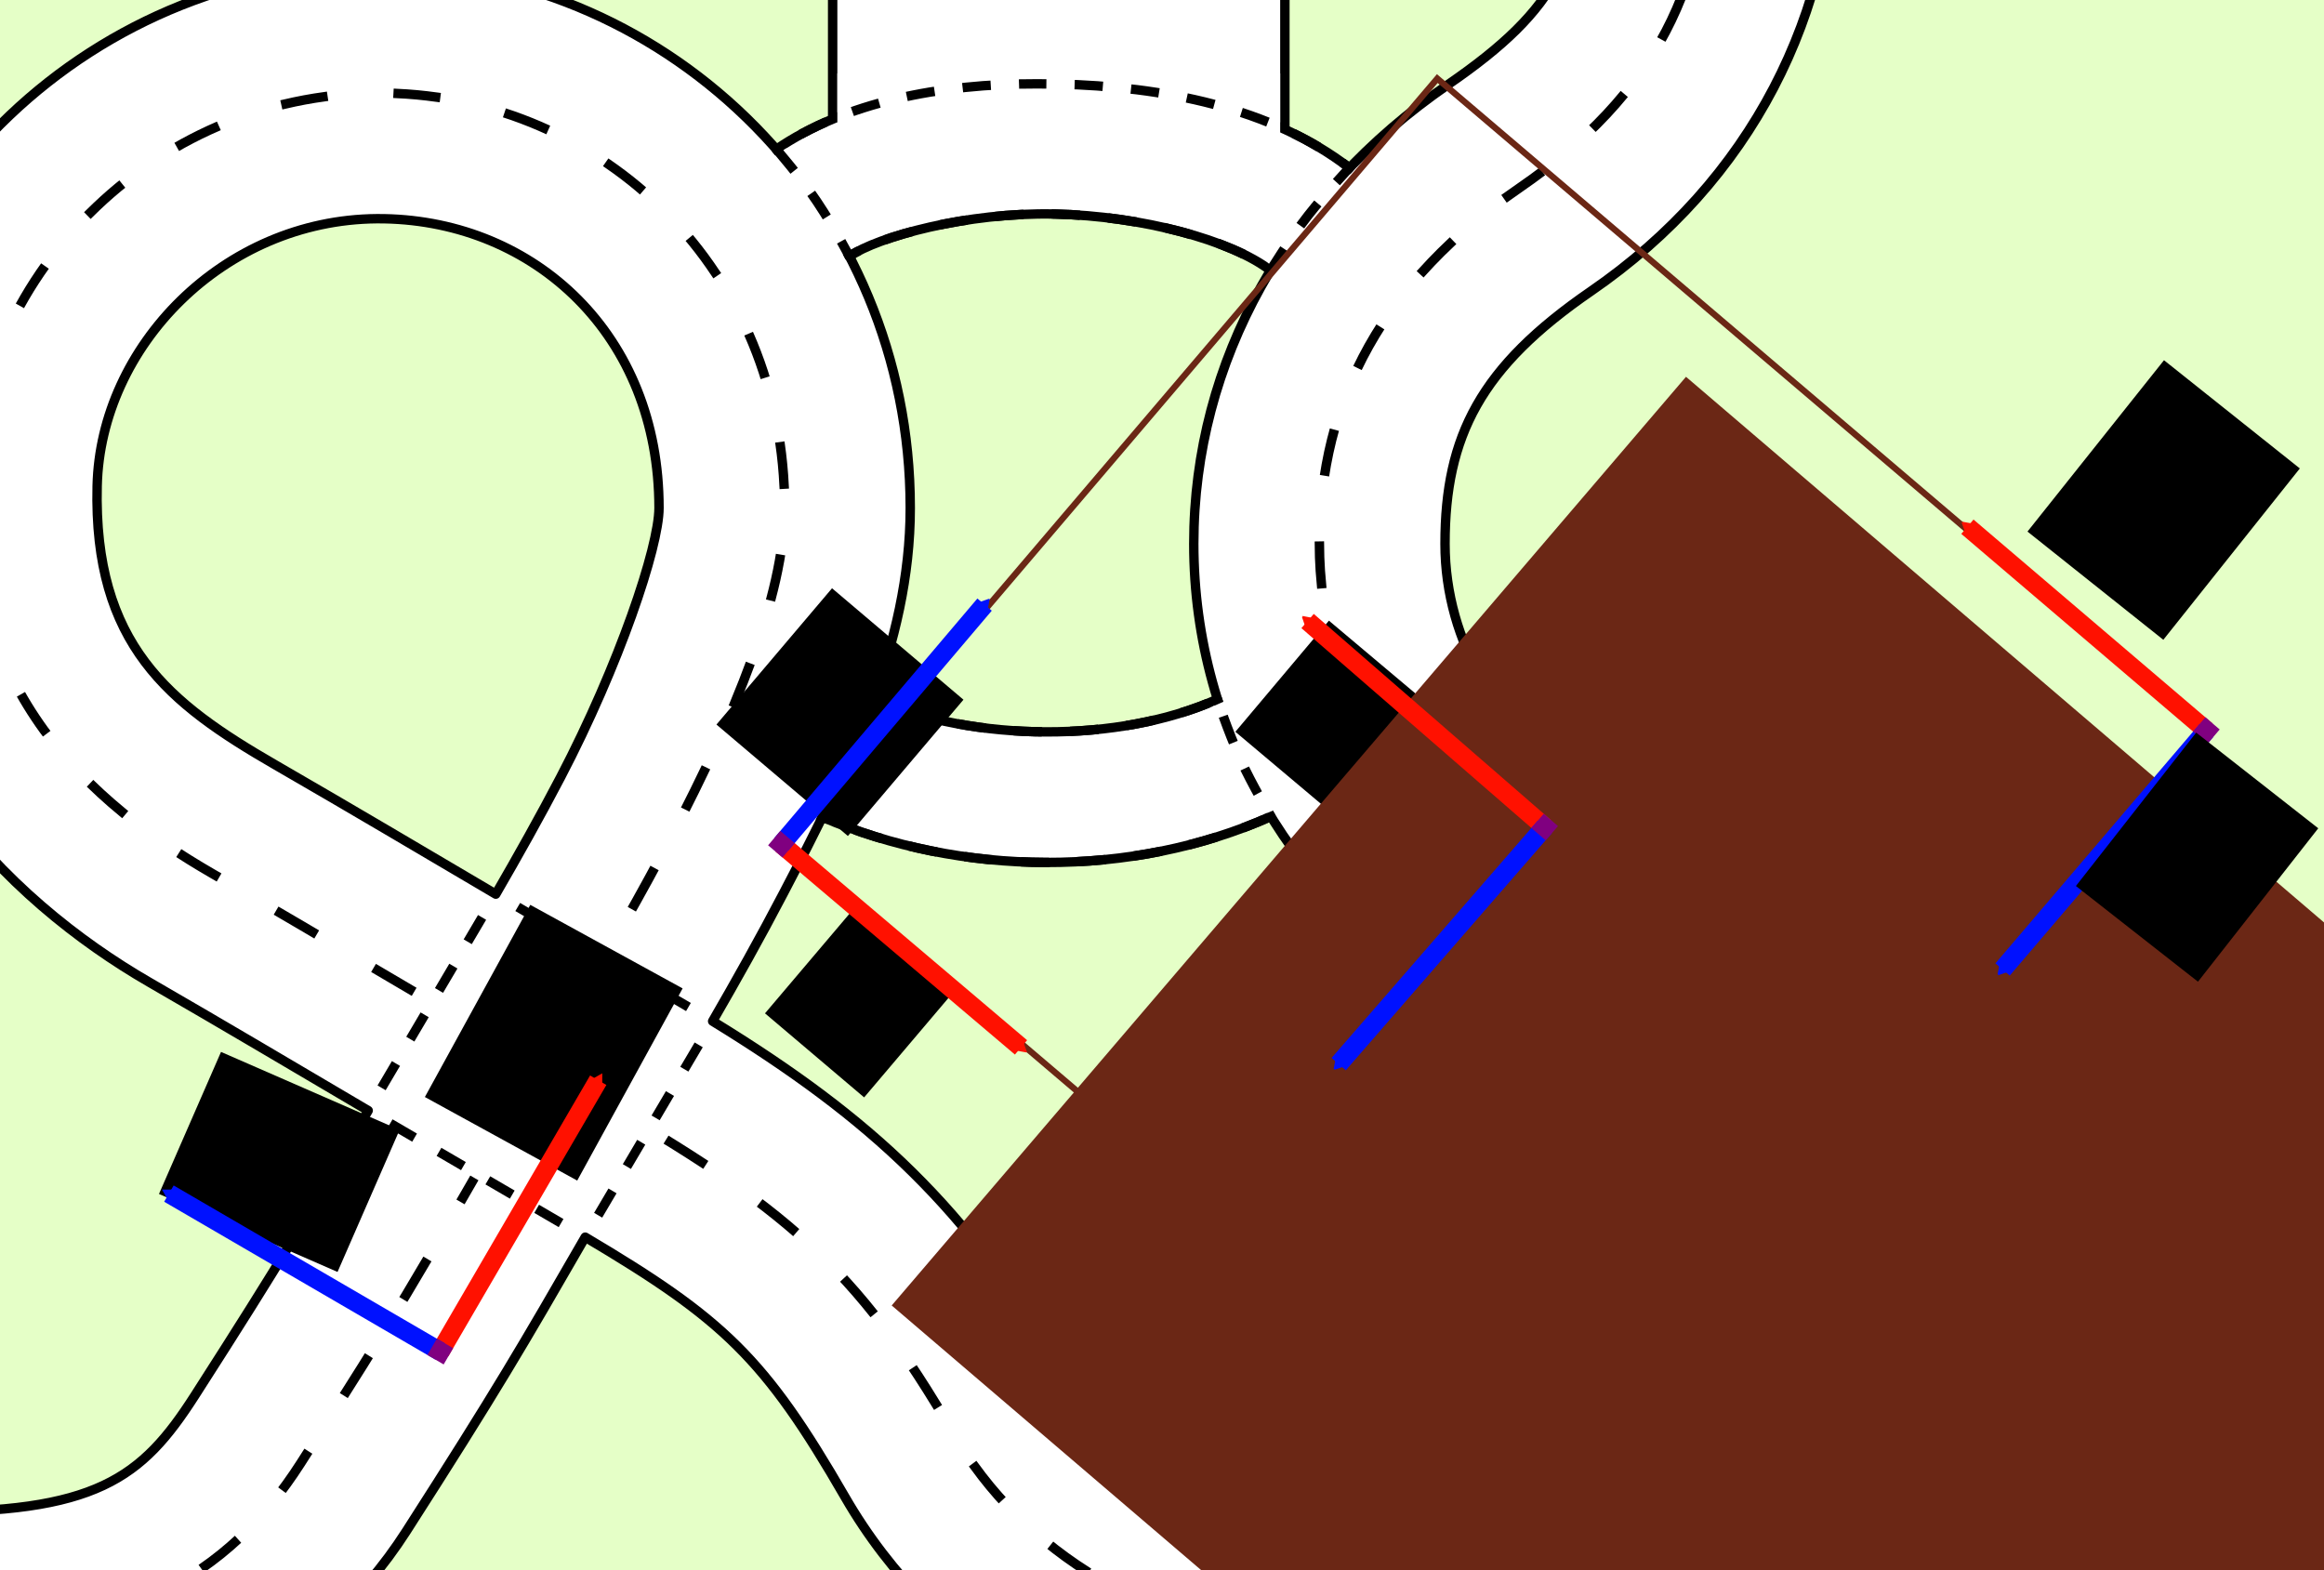 <?xml version="1.0" encoding="UTF-8" standalone="no"?>
<!-- Created with Inkscape (http://www.inkscape.org/) -->

<svg
   xmlns:dc="http://purl.org/dc/elements/1.1/"
   xmlns:cc="http://creativecommons.org/ns#"
   xmlns:rdf="http://www.w3.org/1999/02/22-rdf-syntax-ns#"
   xmlns:svg="http://www.w3.org/2000/svg"
   xmlns="http://www.w3.org/2000/svg"
   xmlns:sodipodi="http://sodipodi.sourceforge.net/DTD/sodipodi-0.dtd"
   xmlns:inkscape="http://www.inkscape.org/namespaces/inkscape"
   width="370cm"
   height="250cm"
   viewBox="0 0 13110.236 8858.267"
   id="svg2"
   version="1.1"
   inkscape:version="0.91 r13725"
   sodipodi:docname="grundlagen_kos.svg">
  <defs
     id="defs4">
    <marker
       inkscape:stockid="TriangleOutS"
       orient="auto"
       refY="0"
       refX="0"
       id="marker8169"
       style="overflow:visible"
       inkscape:isstock="true">
      <path
         id="path8171"
         d="m 5.77,0 -8.65,5 0,-10 8.65,5 z"
         style="fill:#ff1100;fill-opacity:1;fill-rule:evenodd;stroke:#ff1100;stroke-width:1pt;stroke-opacity:1"
         transform="scale(0.2,0.2)"
         inkscape:connector-curvature="0" />
    </marker>
    <marker
       inkscape:stockid="TriangleOutS"
       orient="auto"
       refY="0"
       refX="0"
       id="marker7937"
       style="overflow:visible"
       inkscape:isstock="true">
      <path
         id="path7939"
         d="m 5.77,0 -8.65,5 0,-10 8.65,5 z"
         style="fill:#0011ff;fill-opacity:1;fill-rule:evenodd;stroke:#0011ff;stroke-width:1pt;stroke-opacity:1"
         transform="scale(0.2,0.2)"
         inkscape:connector-curvature="0" />
    </marker>
    <marker
       inkscape:stockid="TriangleOutS"
       orient="auto"
       refY="0"
       refX="0"
       id="TriangleOutS"
       style="overflow:visible"
       inkscape:isstock="true">
      <path
         id="path4602"
         d="m 5.77,0 -8.65,5 0,-10 8.65,5 z"
         style="fill:#0011ff;fill-opacity:1;fill-rule:evenodd;stroke:#0011ff;stroke-width:1pt;stroke-opacity:1"
         transform="scale(0.2,0.2)"
         inkscape:connector-curvature="0" />
    </marker>
    <marker
       inkscape:stockid="Arrow2Send"
       orient="auto"
       refY="0"
       refX="0"
       id="Arrow2Send"
       style="overflow:visible"
       inkscape:isstock="true">
      <path
         id="path4487"
         style="fill:#0011ff;fill-opacity:1;fill-rule:evenodd;stroke:#0011ff;stroke-width:0.625;stroke-linejoin:round;stroke-opacity:1"
         d="M 8.719,4.034 -2.207,0.016 8.719,-4.002 c -1.745,2.372 -1.735,5.617 -6e-7,8.035 z"
         transform="matrix(-0.3,0,0,-0.3,0.69,0)"
         inkscape:connector-curvature="0" />
    </marker>
    <marker
       inkscape:isstock="true"
       style="overflow:visible"
       id="marker5455"
       refX="0"
       refY="0"
       orient="auto"
       inkscape:stockid="Arrow1Send">
      <path
         inkscape:connector-curvature="0"
         transform="matrix(-0.2,0,0,-0.2,-1.2,0)"
         style="fill:#0011ff;fill-opacity:1;fill-rule:evenodd;stroke:#0011ff;stroke-width:1pt;stroke-opacity:1"
         d="M 0,0 5,-5 -12.5,0 5,5 0,0 Z"
         id="path5457" />
    </marker>
    <marker
       inkscape:stockid="Arrow2Mend"
       orient="auto"
       refY="0"
       refX="0"
       id="Arrow2Mend"
       style="overflow:visible"
       inkscape:isstock="true">
      <path
         id="path4481"
         style="fill:#ff1100;fill-opacity:1;fill-rule:evenodd;stroke:#ff1100;stroke-width:0.625;stroke-linejoin:round;stroke-opacity:1"
         d="M 8.719,4.034 -2.207,0.016 8.719,-4.002 c -1.745,2.372 -1.735,5.617 -6e-7,8.035 z"
         transform="scale(-0.6,-0.6)"
         inkscape:connector-curvature="0" />
    </marker>
    <marker
       inkscape:stockid="Arrow1Mend"
       orient="auto"
       refY="0"
       refX="0"
       id="marker5021"
       style="overflow:visible"
       inkscape:isstock="true">
      <path
         id="path5023"
         d="M 0,0 5,-5 -12.5,0 5,5 0,0 Z"
         style="fill:#ff1100;fill-opacity:1;fill-rule:evenodd;stroke:#ff1100;stroke-width:1pt;stroke-opacity:1"
         transform="matrix(-0.4,0,0,-0.4,-4,0)"
         inkscape:connector-curvature="0" />
    </marker>
    <marker
       inkscape:stockid="Arrow1Mend"
       orient="auto"
       refY="0"
       refX="0"
       id="Arrow1Mend"
       style="overflow:visible"
       inkscape:isstock="true">
      <path
         id="path4463"
         d="M 0,0 5,-5 -12.5,0 5,5 0,0 Z"
         style="fill:#ff1100;fill-opacity:1;fill-rule:evenodd;stroke:#ff1100;stroke-width:1pt;stroke-opacity:1"
         transform="matrix(-0.4,0,0,-0.4,-4,0)"
         inkscape:connector-curvature="0" />
    </marker>
    <marker
       inkscape:stockid="Arrow1Lend"
       orient="auto"
       refY="0"
       refX="0"
       id="marker4710"
       style="overflow:visible"
       inkscape:isstock="true">
      <path
         id="path4457"
         d="M 0,0 5,-5 -12.5,0 5,5 0,0 Z"
         style="fill:#ff1100;fill-opacity:1;fill-rule:evenodd;stroke:#ff1100;stroke-width:1pt;stroke-opacity:1"
         transform="matrix(-0.8,0,0,-0.8,-10,0)"
         inkscape:connector-curvature="0" />
    </marker>
    <marker
       inkscape:stockid="Arrow1Sstart"
       orient="auto"
       refY="0"
       refX="0"
       id="marker7295"
       style="overflow:visible"
       inkscape:isstock="true">
      <path
         id="path7297"
         d="M 0,0 5,-5 -12.5,0 5,5 0,0 Z"
         style="fill:#000000;fill-opacity:1;fill-rule:evenodd;stroke:#000000;stroke-width:1pt;stroke-opacity:1"
         transform="matrix(0.2,0,0,0.2,1.2,0)"
         inkscape:connector-curvature="0" />
    </marker>
    <marker
       inkscape:stockid="Arrow1Mstart"
       orient="auto"
       refY="0"
       refX="0"
       id="marker7159"
       style="overflow:visible"
       inkscape:isstock="true">
      <path
         id="path7161"
         d="M 0,0 5,-5 -12.5,0 5,5 0,0 Z"
         style="fill:#000000;fill-opacity:1;fill-rule:evenodd;stroke:#000000;stroke-width:1pt;stroke-opacity:1"
         transform="matrix(0.4,0,0,0.4,4,0)"
         inkscape:connector-curvature="0" />
    </marker>
    <marker
       inkscape:stockid="Arrow1Sstart"
       orient="auto"
       refY="0"
       refX="0"
       id="marker7029"
       style="overflow:visible"
       inkscape:isstock="true">
      <path
         id="path7031"
         d="M 0,0 5,-5 -12.5,0 5,5 0,0 Z"
         style="fill:#000000;fill-opacity:1;fill-rule:evenodd;stroke:#000000;stroke-width:1pt;stroke-opacity:1"
         transform="matrix(0.2,0,0,0.2,1.2,0)"
         inkscape:connector-curvature="0" />
    </marker>
    <marker
       inkscape:stockid="Arrow2Mstart"
       orient="auto"
       refY="0"
       refX="0"
       id="marker6905"
       style="overflow:visible"
       inkscape:isstock="true">
      <path
         id="path6907"
         style="fill:#000000;fill-opacity:1;fill-rule:evenodd;stroke:#000000;stroke-width:0.625;stroke-linejoin:round;stroke-opacity:1"
         d="M 8.719,4.034 -2.207,0.016 8.719,-4.002 c -1.745,2.372 -1.735,5.617 -6e-7,8.035 z"
         transform="scale(0.6,0.6)"
         inkscape:connector-curvature="0" />
    </marker>
    <marker
       inkscape:stockid="Arrow1Sstart"
       orient="auto"
       refY="0"
       refX="0"
       id="marker6677"
       style="overflow:visible"
       inkscape:isstock="true">
      <path
         id="path6679"
         d="M 0,0 5,-5 -12.5,0 5,5 0,0 Z"
         style="fill:#000000;fill-opacity:1;fill-rule:evenodd;stroke:#000000;stroke-width:1pt;stroke-opacity:1"
         transform="matrix(0.2,0,0,0.2,1.2,0)"
         inkscape:connector-curvature="0" />
    </marker>
    <marker
       inkscape:stockid="Arrow1Mstart"
       orient="auto"
       refY="0"
       refX="0"
       id="marker6571"
       style="overflow:visible"
       inkscape:isstock="true">
      <path
         id="path6573"
         d="M 0,0 5,-5 -12.5,0 5,5 0,0 Z"
         style="fill:#000000;fill-opacity:1;fill-rule:evenodd;stroke:#000000;stroke-width:1pt;stroke-opacity:1"
         transform="matrix(0.4,0,0,0.4,4,0)"
         inkscape:connector-curvature="0" />
    </marker>
    <marker
       inkscape:stockid="Arrow1Sstart"
       orient="auto"
       refY="0"
       refX="0"
       id="marker6471"
       style="overflow:visible"
       inkscape:isstock="true">
      <path
         id="path6473"
         d="M 0,0 5,-5 -12.5,0 5,5 0,0 Z"
         style="fill:#000000;fill-opacity:1;fill-rule:evenodd;stroke:#000000;stroke-width:1pt;stroke-opacity:1"
         transform="matrix(0.2,0,0,0.2,1.2,0)"
         inkscape:connector-curvature="0" />
    </marker>
    <marker
       inkscape:stockid="DotS"
       orient="auto"
       refY="0"
       refX="0"
       id="DotS"
       style="overflow:visible"
       inkscape:isstock="true">
      <path
         id="path4442"
         d="m -2.5,-1 c 0,2.76 -2.24,5 -5,5 -2.76,0 -5,-2.24 -5,-5 0,-2.76 2.24,-5 5,-5 2.76,0 5,2.24 5,5 z"
         style="fill:#000000;fill-opacity:1;fill-rule:evenodd;stroke:#000000;stroke-width:1pt;stroke-opacity:1"
         transform="matrix(0.2,0,0,0.2,1.48,0.2)"
         inkscape:connector-curvature="0" />
    </marker>
    <marker
       inkscape:stockid="Arrow2Sstart"
       orient="auto"
       refY="0"
       refX="0"
       id="Arrow2Sstart"
       style="overflow:visible"
       inkscape:isstock="true">
      <path
         id="path4405"
         style="fill:#000000;fill-opacity:1;fill-rule:evenodd;stroke:#000000;stroke-width:0.625;stroke-linejoin:round;stroke-opacity:1"
         d="M 8.719,4.034 -2.207,0.016 8.719,-4.002 c -1.745,2.372 -1.735,5.617 -6e-7,8.035 z"
         transform="matrix(0.3,0,0,0.3,-0.69,0)"
         inkscape:connector-curvature="0" />
    </marker>
    <marker
       inkscape:stockid="Arrow1Sstart"
       orient="auto"
       refY="0"
       refX="0"
       id="Arrow1Sstart"
       style="overflow:visible"
       inkscape:isstock="true">
      <path
         id="path4387"
         d="M 0,0 5,-5 -12.5,0 5,5 0,0 Z"
         style="fill:#000000;fill-opacity:1;fill-rule:evenodd;stroke:#000000;stroke-width:1pt;stroke-opacity:1"
         transform="matrix(0.2,0,0,0.2,1.2,0)"
         inkscape:connector-curvature="0" />
    </marker>
    <marker
       inkscape:stockid="Arrow1Mstart"
       orient="auto"
       refY="0"
       refX="0"
       id="Arrow1Mstart"
       style="overflow:visible"
       inkscape:isstock="true">
      <path
         id="path4381"
         d="M 0,0 5,-5 -12.5,0 5,5 0,0 Z"
         style="fill:#000000;fill-opacity:1;fill-rule:evenodd;stroke:#000000;stroke-width:1pt;stroke-opacity:1"
         transform="matrix(0.4,0,0,0.4,4,0)"
         inkscape:connector-curvature="0" />
    </marker>
    <marker
       inkscape:stockid="Arrow2Mstart"
       orient="auto"
       refY="0"
       refX="0"
       id="Arrow2Mstart"
       style="overflow:visible"
       inkscape:isstock="true">
      <path
         id="path4399"
         style="fill:#000000;fill-opacity:1;fill-rule:evenodd;stroke:#000000;stroke-width:0.625;stroke-linejoin:round;stroke-opacity:1"
         d="M 8.719,4.034 -2.207,0.016 8.719,-4.002 c -1.745,2.372 -1.735,5.617 -6e-7,8.035 z"
         transform="scale(0.6,0.6)"
         inkscape:connector-curvature="0" />
    </marker>
    <marker
       inkscape:isstock="true"
       style="overflow:visible"
       id="marker5865"
       refX="0"
       refY="0"
       orient="auto"
       inkscape:stockid="Arrow2Mstart">
      <path
         transform="scale(0.6,0.6)"
         d="M 8.719,4.034 -2.207,0.016 8.719,-4.002 c -1.745,2.372 -1.735,5.617 -6e-7,8.035 z"
         style="fill:#000000;fill-opacity:1;fill-rule:evenodd;stroke:#000000;stroke-width:0.625;stroke-linejoin:round;stroke-opacity:1"
         id="path5867"
         inkscape:connector-curvature="0" />
    </marker>
    <marker
       inkscape:stockid="TriangleInL"
       orient="auto"
       refY="0"
       refX="0"
       id="TriangleInL"
       style="overflow:visible"
       inkscape:isstock="true">
      <path
         id="path4508"
         d="m 5.77,0 -8.65,5 0,-10 8.65,5 z"
         style="fill:#000000;fill-opacity:1;fill-rule:evenodd;stroke:#000000;stroke-width:1pt;stroke-opacity:1"
         transform="scale(-0.8,-0.8)"
         inkscape:connector-curvature="0" />
    </marker>
    <marker
       inkscape:stockid="TriangleInM"
       orient="auto"
       refY="0"
       refX="0"
       id="marker4843"
       style="overflow:visible"
       inkscape:isstock="true">
      <path
         id="path4845"
         d="m 5.77,0 -8.65,5 0,-10 8.65,5 z"
         style="fill:#000000;fill-opacity:1;fill-rule:evenodd;stroke:#000000;stroke-width:1pt;stroke-opacity:1"
         transform="scale(-0.4,-0.4)"
         inkscape:connector-curvature="0" />
    </marker>
    <marker
       inkscape:stockid="TriangleInM"
       orient="auto"
       refY="0"
       refX="0"
       id="TriangleInM"
       style="overflow:visible"
       inkscape:isstock="true">
      <path
         id="path4511"
         d="m 5.77,0 -8.65,5 0,-10 8.65,5 z"
         style="fill:#000000;fill-opacity:1;fill-rule:evenodd;stroke:#000000;stroke-width:1pt;stroke-opacity:1"
         transform="scale(-0.4,-0.4)"
         inkscape:connector-curvature="0" />
    </marker>
    <marker
       inkscape:stockid="Arrow2Lstart"
       orient="auto"
       refY="0"
       refX="0"
       id="marker4709"
       style="overflow:visible"
       inkscape:isstock="true">
      <path
         id="path4711"
         style="fill:#000000;fill-opacity:1;fill-rule:evenodd;stroke:#000000;stroke-width:0.625;stroke-linejoin:round;stroke-opacity:1"
         d="M 8.719,4.034 -2.207,0.016 8.719,-4.002 c -1.745,2.372 -1.735,5.617 -6e-7,8.035 z"
         transform="matrix(1.1,0,0,1.1,1.1,0)"
         inkscape:connector-curvature="0" />
    </marker>
    <marker
       inkscape:stockid="Arrow1Lstart"
       orient="auto"
       refY="0"
       refX="0"
       id="Arrow1Lstart"
       style="overflow:visible"
       inkscape:isstock="true">
      <path
         id="path4375"
         d="M 0,0 5,-5 -12.5,0 5,5 0,0 Z"
         style="fill:#000000;fill-opacity:1;fill-rule:evenodd;stroke:#000000;stroke-width:1pt;stroke-opacity:1"
         transform="matrix(0.8,0,0,0.8,10,0)"
         inkscape:connector-curvature="0" />
    </marker>
    <marker
       inkscape:stockid="Arrow1Lend"
       orient="auto"
       refY="0"
       refX="0"
       id="Arrow1Lend"
       style="overflow:visible"
       inkscape:isstock="true">
      <path
         id="path4378"
         d="M 0,0 5,-5 -12.5,0 5,5 0,0 Z"
         style="fill:#000000;fill-opacity:1;fill-rule:evenodd;stroke:#000000;stroke-width:1pt;stroke-opacity:1"
         transform="matrix(-0.8,0,0,-0.8,-10,0)"
         inkscape:connector-curvature="0" />
    </marker>
    <marker
       inkscape:stockid="Arrow2Lstart"
       orient="auto"
       refY="0"
       refX="0"
       id="Arrow2Lstart"
       style="overflow:visible"
       inkscape:isstock="true">
      <path
         id="path4393"
         style="fill:#000000;fill-opacity:1;fill-rule:evenodd;stroke:#000000;stroke-width:0.625;stroke-linejoin:round;stroke-opacity:1"
         d="M 8.719,4.034 -2.207,0.016 8.719,-4.002 c -1.745,2.372 -1.735,5.617 -6e-7,8.035 z"
         transform="matrix(1.1,0,0,1.1,1.1,0)"
         inkscape:connector-curvature="0" />
    </marker>
    <marker
       inkscape:stockid="Arrow1Sstart"
       orient="auto"
       refY="0"
       refX="0"
       id="marker7295-6"
       style="overflow:visible"
       inkscape:isstock="true">
      <path
         inkscape:connector-curvature="0"
         id="path7297-7"
         d="M 0,0 5,-5 -12.5,0 5,5 0,0 Z"
         style="fill:#000000;fill-opacity:1;fill-rule:evenodd;stroke:#000000;stroke-width:1pt;stroke-opacity:1"
         transform="matrix(0.2,0,0,0.2,1.2,0)" />
    </marker>
    <marker
       inkscape:isstock="true"
       style="overflow:visible"
       id="marker5455-6"
       refX="0"
       refY="0"
       orient="auto"
       inkscape:stockid="Arrow1Send">
      <path
         inkscape:connector-curvature="0"
         transform="matrix(-0.2,0,0,-0.2,-1.2,0)"
         style="fill:#0011ff;fill-opacity:1;fill-rule:evenodd;stroke:#0011ff;stroke-width:1pt;stroke-opacity:1"
         d="M 0,0 5,-5 -12.5,0 5,5 0,0 Z"
         id="path5457-2" />
    </marker>
    <marker
       inkscape:stockid="Arrow1Send"
       orient="auto"
       refY="0"
       refX="0"
       id="Arrow1Send-61"
       style="overflow:visible"
       inkscape:isstock="true"
       inkscape:collect="always">
      <path
         id="path4390-06"
         d="M 0,0 5,-5 -12.5,0 5,5 0,0 Z"
         style="fill:#ff1100;fill-opacity:1;fill-rule:evenodd;stroke:#ff1100;stroke-width:1pt;stroke-opacity:1"
         transform="matrix(-0.2,0,0,-0.2,-1.2,0)"
         inkscape:connector-curvature="0" />
    </marker>
    <marker
       inkscape:isstock="true"
       style="overflow:visible"
       id="marker5455-3"
       refX="0"
       refY="0"
       orient="auto"
       inkscape:stockid="Arrow1Send">
      <path
         inkscape:connector-curvature="0"
         transform="matrix(-0.2,0,0,-0.2,-1.2,0)"
         style="fill:#0011ff;fill-opacity:1;fill-rule:evenodd;stroke:#0011ff;stroke-width:1pt;stroke-opacity:1"
         d="M 0,0 5,-5 -12.5,0 5,5 0,0 Z"
         id="path5457-20" />
    </marker>
    <marker
       inkscape:stockid="TriangleOutS"
       orient="auto"
       refY="0"
       refX="0"
       id="marker8169-4"
       style="overflow:visible"
       inkscape:isstock="true">
      <path
         inkscape:connector-curvature="0"
         id="path8171-7"
         d="m 5.77,0 -8.65,5 0,-10 8.65,5 z"
         style="fill:#ff1100;fill-opacity:1;fill-rule:evenodd;stroke:#ff1100;stroke-width:1pt;stroke-opacity:1"
         transform="scale(0.2,0.2)" />
    </marker>
    <marker
       inkscape:stockid="TriangleOutS"
       orient="auto"
       refY="0"
       refX="0"
       id="marker7937-4"
       style="overflow:visible"
       inkscape:isstock="true">
      <path
         inkscape:connector-curvature="0"
         id="path7939-4"
         d="m 5.77,0 -8.65,5 0,-10 8.65,5 z"
         style="fill:#0011ff;fill-opacity:1;fill-rule:evenodd;stroke:#0011ff;stroke-width:1pt;stroke-opacity:1"
         transform="scale(0.2,0.2)" />
    </marker>
    <marker
       inkscape:stockid="TriangleOutS"
       orient="auto"
       refY="0"
       refX="0"
       id="marker8169-6"
       style="overflow:visible"
       inkscape:isstock="true">
      <path
         inkscape:connector-curvature="0"
         id="path8171-8"
         d="m 5.77,0 -8.65,5 0,-10 8.65,5 z"
         style="fill:#ff1100;fill-opacity:1;fill-rule:evenodd;stroke:#ff1100;stroke-width:1pt;stroke-opacity:1"
         transform="scale(0.2,0.2)" />
    </marker>
    <marker
       inkscape:stockid="TriangleOutS"
       orient="auto"
       refY="0"
       refX="0"
       id="marker7937-9"
       style="overflow:visible"
       inkscape:isstock="true">
      <path
         inkscape:connector-curvature="0"
         id="path7939-2"
         d="m 5.77,0 -8.65,5 0,-10 8.65,5 z"
         style="fill:#0011ff;fill-opacity:1;fill-rule:evenodd;stroke:#0011ff;stroke-width:1pt;stroke-opacity:1"
         transform="scale(0.2,0.2)" />
    </marker>
    <marker
       inkscape:stockid="TriangleOutS"
       orient="auto"
       refY="0"
       refX="0"
       id="marker8169-2"
       style="overflow:visible"
       inkscape:isstock="true">
      <path
         inkscape:connector-curvature="0"
         id="path8171-6"
         d="m 5.77,0 -8.65,5 0,-10 8.65,5 z"
         style="fill:#ff1100;fill-opacity:1;fill-rule:evenodd;stroke:#ff1100;stroke-width:1pt;stroke-opacity:1"
         transform="scale(0.2,0.2)" />
    </marker>
    <marker
       inkscape:stockid="TriangleOutS"
       orient="auto"
       refY="0"
       refX="0"
       id="marker7937-1"
       style="overflow:visible"
       inkscape:isstock="true">
      <path
         inkscape:connector-curvature="0"
         id="path7939-0"
         d="m 5.77,0 -8.65,5 0,-10 8.65,5 z"
         style="fill:#0011ff;fill-opacity:1;fill-rule:evenodd;stroke:#0011ff;stroke-width:1pt;stroke-opacity:1"
         transform="scale(0.2,0.2)" />
    </marker>
    <marker
       inkscape:stockid="TriangleOutS"
       orient="auto"
       refY="0"
       refX="0"
       id="marker8169-7"
       style="overflow:visible"
       inkscape:isstock="true">
      <path
         inkscape:connector-curvature="0"
         id="path8171-76"
         d="m 5.77,0 -8.65,5 0,-10 8.65,5 z"
         style="fill:#ff1100;fill-opacity:1;fill-rule:evenodd;stroke:#ff1100;stroke-width:1pt;stroke-opacity:1"
         transform="scale(0.2,0.2)" />
    </marker>
    <marker
       inkscape:stockid="TriangleOutS"
       orient="auto"
       refY="0"
       refX="0"
       id="marker7937-7"
       style="overflow:visible"
       inkscape:isstock="true">
      <path
         inkscape:connector-curvature="0"
         id="path7939-3"
         d="m 5.77,0 -8.65,5 0,-10 8.65,5 z"
         style="fill:#0011ff;fill-opacity:1;fill-rule:evenodd;stroke:#0011ff;stroke-width:1pt;stroke-opacity:1"
         transform="scale(0.2,0.2)" />
    </marker>
    <marker
       inkscape:stockid="TriangleOutS"
       orient="auto"
       refY="0"
       refX="0"
       id="marker8169-3"
       style="overflow:visible"
       inkscape:isstock="true">
      <path
         id="path8171-67"
         d="m 5.77,0 -8.65,5 0,-10 8.65,5 z"
         style="fill:#ff1100;fill-opacity:1;fill-rule:evenodd;stroke:#ff1100;stroke-width:1pt;stroke-opacity:1"
         transform="scale(0.2,0.2)"
         inkscape:connector-curvature="0" />
    </marker>
    <marker
       inkscape:stockid="TriangleOutS"
       orient="auto"
       refY="0"
       refX="0"
       id="marker7937-5"
       style="overflow:visible"
       inkscape:isstock="true">
      <path
         id="path7939-35"
         d="m 5.77,0 -8.65,5 0,-10 8.65,5 z"
         style="fill:#0011ff;fill-opacity:1;fill-rule:evenodd;stroke:#0011ff;stroke-width:1pt;stroke-opacity:1"
         transform="scale(0.2,0.2)"
         inkscape:connector-curvature="0" />
    </marker>
    <marker
       inkscape:stockid="TriangleOutS"
       orient="auto"
       refY="0"
       refX="0"
       id="marker8169-3-8"
       style="overflow:visible"
       inkscape:isstock="true">
      <path
         id="path8171-67-7"
         d="m 5.77,0 -8.65,5 0,-10 8.65,5 z"
         style="fill:#ff1100;fill-opacity:1;fill-rule:evenodd;stroke:#ff1100;stroke-width:1pt;stroke-opacity:1"
         transform="scale(0.2,0.2)"
         inkscape:connector-curvature="0" />
    </marker>
    <marker
       inkscape:stockid="TriangleOutS"
       orient="auto"
       refY="0"
       refX="0"
       id="marker7937-5-9"
       style="overflow:visible"
       inkscape:isstock="true">
      <path
         id="path7939-35-2"
         d="m 5.77,0 -8.65,5 0,-10 8.65,5 z"
         style="fill:#0011ff;fill-opacity:1;fill-rule:evenodd;stroke:#0011ff;stroke-width:1pt;stroke-opacity:1"
         transform="scale(0.2,0.2)"
         inkscape:connector-curvature="0" />
    </marker>
    <marker
       inkscape:stockid="TriangleOutS"
       orient="auto"
       refY="0"
       refX="0"
       id="marker8169-3-5"
       style="overflow:visible"
       inkscape:isstock="true">
      <path
         id="path8171-67-9"
         d="m 5.77,0 -8.65,5 0,-10 8.65,5 z"
         style="fill:#ff1100;fill-opacity:1;fill-rule:evenodd;stroke:#ff1100;stroke-width:1pt;stroke-opacity:1"
         transform="scale(0.2,0.2)"
         inkscape:connector-curvature="0" />
    </marker>
    <marker
       inkscape:stockid="TriangleOutS"
       orient="auto"
       refY="0"
       refX="0"
       id="marker7937-5-2"
       style="overflow:visible"
       inkscape:isstock="true">
      <path
         id="path7939-35-28"
         d="m 5.77,0 -8.65,5 0,-10 8.65,5 z"
         style="fill:#0011ff;fill-opacity:1;fill-rule:evenodd;stroke:#0011ff;stroke-width:1pt;stroke-opacity:1"
         transform="scale(0.2,0.2)"
         inkscape:connector-curvature="0" />
    </marker>
    <marker
       inkscape:stockid="TriangleOutS"
       orient="auto"
       refY="0"
       refX="0"
       id="marker8169-3-2"
       style="overflow:visible"
       inkscape:isstock="true">
      <path
         id="path8171-67-93"
         d="m 5.77,0 -8.65,5 0,-10 8.65,5 z"
         style="fill:#ff1100;fill-opacity:1;fill-rule:evenodd;stroke:#ff1100;stroke-width:1pt;stroke-opacity:1"
         transform="scale(0.2,0.2)"
         inkscape:connector-curvature="0" />
    </marker>
    <marker
       inkscape:stockid="TriangleOutS"
       orient="auto"
       refY="0"
       refX="0"
       id="marker7937-5-1"
       style="overflow:visible"
       inkscape:isstock="true">
      <path
         id="path7939-35-9"
         d="m 5.77,0 -8.65,5 0,-10 8.65,5 z"
         style="fill:#0011ff;fill-opacity:1;fill-rule:evenodd;stroke:#0011ff;stroke-width:1pt;stroke-opacity:1"
         transform="scale(0.2,0.2)"
         inkscape:connector-curvature="0" />
    </marker>
    <marker
       inkscape:stockid="TriangleOutS"
       orient="auto"
       refY="0"
       refX="0"
       id="marker8169-3-1"
       style="overflow:visible"
       inkscape:isstock="true">
      <path
         id="path8171-67-5"
         d="m 5.77,0 -8.65,5 0,-10 8.65,5 z"
         style="fill:#ff1100;fill-opacity:1;fill-rule:evenodd;stroke:#ff1100;stroke-width:1pt;stroke-opacity:1"
         transform="scale(0.2,0.2)"
         inkscape:connector-curvature="0" />
    </marker>
    <marker
       inkscape:stockid="TriangleOutS"
       orient="auto"
       refY="0"
       refX="0"
       id="marker7937-5-5"
       style="overflow:visible"
       inkscape:isstock="true">
      <path
         id="path7939-35-4"
         d="m 5.77,0 -8.65,5 0,-10 8.65,5 z"
         style="fill:#0011ff;fill-opacity:1;fill-rule:evenodd;stroke:#0011ff;stroke-width:1pt;stroke-opacity:1"
         transform="scale(0.2,0.2)"
         inkscape:connector-curvature="0" />
    </marker>
  </defs>
  <sodipodi:namedview
     id="base"
     pagecolor="#ffffff"
     bordercolor="#666666"
     borderopacity="1.0"
     inkscape:pageopacity="0.0"
     inkscape:pageshadow="2"
     inkscape:zoom="0.044194174"
     inkscape:cx="5269.4635"
     inkscape:cy="4173.6784"
     inkscape:document-units="cm"
     inkscape:current-layer="layer1"
     showgrid="true"
     units="cm"
     inkscape:window-width="1215"
     inkscape:window-height="1000"
     inkscape:window-x="65"
     inkscape:window-y="24"
     inkscape:window-maximized="1"
     inkscape:object-paths="false">
    <inkscape:grid
       type="xygrid"
       id="grid4136"
       units="cm"
       spacingx="35.433"
       spacingy="35.433"
       enabled="false" />
  </sodipodi:namedview>
  <g
     inkscape:label="Ebene 1"
     inkscape:groupmode="layer"
     id="layer1"
     transform="translate(0,7805.906)">
    <g
       id="g4292-3"
       transform="translate(3371.661,-4023.677)" />
    <g
       id="g4402"
       transform="matrix(1,0,0,1,-7086.613,4571.538)">
      <rect
         y="2505.117"
         x="8858.267"
         height="318.898"
         width="885.827"
         id="rect3417"
         style="fill:#143900;fill-opacity:1;stroke:none;stroke-width:1.169;stroke-linecap:square;stroke-linejoin:miter;stroke-miterlimit:4;stroke-dasharray:none;stroke-dashoffset:53.15;stroke-opacity:1" />
      <rect
         y="2831.101"
         x="8911.416"
         height="70.866"
         width="141.732"
         id="rect3417-3"
         style="fill:#143900;fill-opacity:1;stroke:none;stroke-width:1.169;stroke-linecap:square;stroke-linejoin:miter;stroke-miterlimit:4;stroke-dasharray:none;stroke-dashoffset:53.15;stroke-opacity:1" />
      <rect
         y="2427.164"
         x="8911.416"
         height="70.866"
         width="141.732"
         id="rect3417-3-6"
         style="fill:#143900;fill-opacity:1;stroke:none;stroke-width:1.169;stroke-linecap:square;stroke-linejoin:miter;stroke-miterlimit:4;stroke-dasharray:none;stroke-dashoffset:53.15;stroke-opacity:1" />
      <rect
         y="2831.101"
         x="9513.778"
         height="70.866"
         width="141.732"
         id="rect3417-3-7"
         style="fill:#143900;fill-opacity:1;stroke:none;stroke-width:1.169;stroke-linecap:square;stroke-linejoin:miter;stroke-miterlimit:4;stroke-dasharray:none;stroke-dashoffset:53.15;stroke-opacity:1" />
      <rect
         y="2427.164"
         x="9513.778"
         height="70.866"
         width="141.732"
         id="rect3417-3-5"
         style="fill:#143900;fill-opacity:1;stroke:none;stroke-width:1.169;stroke-linecap:square;stroke-linejoin:miter;stroke-miterlimit:4;stroke-dasharray:none;stroke-dashoffset:53.15;stroke-opacity:1" />
    </g>
    <g
       id="g8611"
       transform="matrix(1,0,0,1,3135.87,4.221)">
      <path
         sodipodi:nodetypes="cc"
         inkscape:connector-curvature="0"
         id="path4448"
         d="m 15944.88,1048.14 1771.653,0"
         style="fill:none;fill-rule:evenodd;stroke:#ff1100;stroke-width:106.299;stroke-linecap:butt;stroke-linejoin:miter;stroke-miterlimit:4;stroke-dasharray:none;stroke-opacity:1;marker-end:url(#marker8169)" />
      <path
         sodipodi:nodetypes="cc"
         inkscape:connector-curvature="0"
         id="path5447"
         d="m 15944.88,1048.14 0,-1771.653"
         style="fill:none;fill-rule:evenodd;stroke:#0011ff;stroke-width:106.299;stroke-linecap:butt;stroke-linejoin:miter;stroke-miterlimit:4;stroke-dasharray:none;stroke-opacity:1;marker-end:url(#marker7937)" />
      <rect
         y="994.99"
         x="15891.73"
         height="106.299"
         width="106.299"
         id="rect5681"
         style="fill:#800080;fill-opacity:1;stroke:none;stroke-width:28.346;stroke-linecap:square;stroke-linejoin:miter;stroke-miterlimit:4;stroke-dasharray:none;stroke-dashoffset:53.15;stroke-opacity:1" />
      <flowRoot
         transform="translate(-554.073,-12403.104)"
         style="font-style:normal;font-weight:normal;font-size:40px;line-height:125%;font-family:sans-serif;letter-spacing:0px;word-spacing:0px;fill:#000000;fill-opacity:1;stroke:none;stroke-width:1px;stroke-linecap:butt;stroke-linejoin:miter;stroke-opacity:1"
         id="flowRoot5703"
         xml:space="preserve"><flowRegion
           id="flowRegion5705"><rect
             y="11938.771"
             x="15946.673"
             height="881.292"
             width="515.447"
             id="rect5707" /></flowRegion><flowPara
           style="font-style:normal;font-variant:normal;font-weight:bold;font-stretch:normal;font-size:625px;line-height:125%;font-family:sans-serif;-inkscape-font-specification:'sans-serif Bold';fill:#0011ff;fill-opacity:1"
           id="flowPara5709">y</flowPara></flowRoot>      <flowRoot
         transform="translate(114.893,-11446.775)"
         style="font-style:normal;font-weight:normal;font-size:40px;line-height:125%;font-family:sans-serif;letter-spacing:0px;word-spacing:0px;fill:#000000;fill-opacity:1;stroke:none;stroke-width:1px;stroke-linecap:butt;stroke-linejoin:miter;stroke-opacity:1"
         id="flowRoot5703-7"
         xml:space="preserve"><flowRegion
           id="flowRegion5705-0"><rect
             y="12493.143"
             x="16614.182"
             height="819.186"
             width="469.285"
             id="rect5707-9" /></flowRegion><flowPara
           style="font-style:normal;font-variant:normal;font-weight:bold;font-stretch:normal;font-size:625px;line-height:125%;font-family:sans-serif;-inkscape-font-specification:'sans-serif Bold';fill:#ff1100;fill-opacity:1"
           id="flowPara5709-3">x</flowPara></flowRoot>    </g>
    <rect
       style="fill:none;fill-opacity:1;stroke:#6b2715;stroke-width:35.433;stroke-linecap:square;stroke-linejoin:miter;stroke-miterlimit:4;stroke-dasharray:none;stroke-dashoffset:53.15;stroke-opacity:1"
       id="rect5988"
       width="5669.285"
       height="5669.292"
       x="20870.094"
       y="-5830.672" />
    <g
       transform="matrix(1,0,0,1,-8431.135,6434.045)"
       id="g5741-61">
      <path
         sodipodi:nodetypes="cc"
         inkscape:connector-curvature="0"
         id="path4448-5"
         d="m 15944.88,1052.361 708.661,0"
         style="fill:none;fill-rule:evenodd;stroke:#ff1100;stroke-width:28.346;stroke-linecap:butt;stroke-linejoin:miter;stroke-miterlimit:4;stroke-dasharray:none;stroke-opacity:1;marker-end:url(#Arrow1Send-61)" />
      <path
         sodipodi:nodetypes="cc"
         inkscape:connector-curvature="0"
         id="path5447-5"
         d="m 15944.88,1052.361 0,-708.661"
         style="fill:none;fill-rule:evenodd;stroke:#0011ff;stroke-width:28.346;stroke-linecap:butt;stroke-linejoin:miter;stroke-miterlimit:4;stroke-dasharray:none;stroke-opacity:1;marker-end:url(#marker5455-3)" />
      <rect
         y="1038.187"
         x="15930.707"
         height="28.346"
         width="28.346"
         id="rect5681-4"
         style="fill:#800080;fill-opacity:1;stroke:none;stroke-width:28.346;stroke-linecap:square;stroke-linejoin:miter;stroke-miterlimit:4;stroke-dasharray:none;stroke-dashoffset:53.15;stroke-opacity:1" />
      <flowRoot
         transform="translate(-868.327,-12337.391)"
         style="font-style:normal;font-weight:normal;font-size:40px;line-height:125%;font-family:sans-serif;letter-spacing:0px;word-spacing:0px;fill:#000000;fill-opacity:1;stroke:none;stroke-width:1px;stroke-linecap:butt;stroke-linejoin:miter;stroke-opacity:1"
         id="flowRoot5703-76"
         xml:space="preserve"><flowRegion
           id="flowRegion5705-5"><rect
             y="12493.143"
             x="16614.182"
             height="230.754"
             width="125.127"
             id="rect5707-6" /></flowRegion><flowPara
           style="font-style:normal;font-variant:normal;font-weight:bold;font-stretch:normal;font-size:180px;line-height:125%;font-family:sans-serif;-inkscape-font-specification:'sans-serif Bold';fill:#0011ff;fill-opacity:1"
           id="flowPara5709-9">y</flowPara></flowRoot>      <flowRoot
         transform="translate(13.736,-11407.011)"
         style="font-style:normal;font-weight:normal;font-size:40px;line-height:125%;font-family:sans-serif;letter-spacing:0px;word-spacing:0px;fill:#000000;fill-opacity:1;stroke:none;stroke-width:1px;stroke-linecap:butt;stroke-linejoin:miter;stroke-opacity:1"
         id="flowRoot5703-7-37"
         xml:space="preserve"><flowRegion
           id="flowRegion5705-0-4"><rect
             y="12493.143"
             x="16614.182"
             height="230.754"
             width="125.127"
             id="rect5707-9-52" /></flowRegion><flowPara
           style="font-style:normal;font-variant:normal;font-weight:bold;font-stretch:normal;font-size:180px;line-height:125%;font-family:sans-serif;-inkscape-font-specification:'sans-serif Bold';fill:#ff1100;fill-opacity:1"
           id="flowPara5709-3-5">x</flowPara></flowRoot>    </g>
    <flowRoot
       xml:space="preserve"
       id="flowRoot3544"
       style="font-style:normal;font-weight:normal;font-size:180px;line-height:125%;font-family:sans-serif;letter-spacing:0px;word-spacing:0px;fill:#000000;fill-opacity:1;stroke:none;stroke-width:1px;stroke-linecap:butt;stroke-linejoin:miter;stroke-opacity:1"><flowRegion
         id="flowRegion3546"><rect
           id="rect3548"
           width="4480"
           height="1120"
           x="1200"
           y="10590.614"
           style="font-size:180px" /></flowRegion><flowPara
         id="flowPara3550" /></flowRoot>    <flowRoot
       xml:space="preserve"
       id="flowRoot3560"
       style="font-style:normal;font-weight:normal;font-size:180px;line-height:125%;font-family:sans-serif;letter-spacing:0px;word-spacing:0px;fill:#000000;fill-opacity:1;stroke:none;stroke-width:1px;stroke-linecap:butt;stroke-linejoin:miter;stroke-opacity:1"><flowRegion
         id="flowRegion3562"><rect
           id="rect3564"
           width="2285.369"
           height="1448.155"
           x="-1040.861"
           y="9824.531"
           style="font-size:180px" /></flowRegion><flowPara
         id="flowPara3566" /></flowRoot>    <flowRoot
       xml:space="preserve"
       id="flowRoot3568"
       style="font-style:italic;font-variant:normal;font-weight:500;font-stretch:normal;font-size:40px;line-height:125%;font-family:'URW Chancery L';-inkscape-font-specification:'URW Chancery L Medium Italic';letter-spacing:0px;word-spacing:0px;fill:#000000;fill-opacity:1;stroke:none;stroke-width:1px;stroke-linecap:butt;stroke-linejoin:miter;stroke-opacity:1"
       transform="matrix(1,0,0,1,0,-1466.911)"><flowRegion
         id="flowRegion3570"><rect
           id="rect3572"
           width="1032"
           height="1080"
           x="-432"
           y="10902.614"
           style="font-style:italic;font-variant:normal;font-weight:500;font-stretch:normal;font-family:'URW Chancery L';-inkscape-font-specification:'URW Chancery L Medium Italic'" /></flowRegion><flowPara
         id="flowPara3574"
         style="font-style:italic;font-variant:normal;font-weight:500;font-stretch:normal;font-size:180px;font-family:'URW Chancery L';-inkscape-font-specification:'URW Chancery L Medium Italic'">W<flowSpan
   style="font-style:normal;font-variant:normal;font-weight:500;font-stretch:normal;font-family:'TeX Gyre Chorus';-inkscape-font-specification:'TeX Gyre Chorus Medium'"
   id="flowSpan3576">We</flowSpan></flowPara></flowRoot>    <g
       id="g5112"
       transform="matrix(1,0,0,1,0,4567.318)">
      <path
         sodipodi:nodetypes="cc"
         inkscape:connector-curvature="0"
         id="path4448-2"
         d="m 3418.765,5367.841 1771.653,0"
         style="fill:none;fill-rule:evenodd;stroke:#ff1100;stroke-width:106.299;stroke-linecap:butt;stroke-linejoin:miter;stroke-miterlimit:4;stroke-dasharray:none;stroke-opacity:1;marker-end:url(#marker8169-3)" />
      <path
         sodipodi:nodetypes="cc"
         inkscape:connector-curvature="0"
         id="path5447-91"
         d="m 3418.765,5367.841 0,-1771.653"
         style="fill:none;fill-rule:evenodd;stroke:#0011ff;stroke-width:106.299;stroke-linecap:butt;stroke-linejoin:miter;stroke-miterlimit:4;stroke-dasharray:none;stroke-opacity:1;marker-end:url(#marker7937-5)" />
      <rect
         y="5314.691"
         x="3365.615"
         height="106.299"
         width="106.299"
         id="rect5681-2"
         style="fill:#800080;fill-opacity:1;stroke:none;stroke-width:28.346;stroke-linecap:square;stroke-linejoin:miter;stroke-miterlimit:4;stroke-dasharray:none;stroke-dashoffset:53.15;stroke-opacity:1" />
    </g>
    <rect
       style="fill:#e5ffc7;fill-opacity:1;stroke:none;stroke-width:106.299;stroke-linecap:square;stroke-linejoin:miter;stroke-miterlimit:4;stroke-dasharray:none;stroke-dashoffset:53.15;stroke-opacity:1"
       id="rect6745"
       width="5521.09"
       height="11268.454"
       x="9995.353"
       y="-8786.721" />
    <g
       id="g4549"
       transform="translate(-3629.594,1264.496)">
      <path
         sodipodi:nodetypes="ccccc"
         inkscape:connector-curvature="0"
         id="path4183"
         d="m 0,-13120.866 0,14173.227 14173.227,0 0,-14173.227 z"
         style="fill:#e5ffc7;fill-opacity:1;fill-rule:evenodd;stroke:none;stroke-width:35.433;stroke-linecap:butt;stroke-linejoin:miter;stroke-miterlimit:4;stroke-dasharray:none;stroke-opacity:1" />
      <path
         sodipodi:nodetypes="csssscscscssccssssssscccccssssccsscssssscsscsssccscscsscsssc"
         inkscape:connector-curvature="0"
         id="path4149"
         d="m 11074.285,-12944.381 c -577.97,0 -6922.301,0.68 -7865.105,0.68 -914.809,0 -1669.629,400.113 -2185.461,915.945 -585.454,585.453 -841.77,1380.526 -841.77,2142.975 l 0,3798.328 c 0,1206.668 11.237,2636.095 -0.002,3994.814 0,1134.798 661.797,1872.801 914.096,2125.1 C 1421.671,359.088 2111.238,872.402 3140.033,875.242 4459.874,898.905 5412.851,361.161 5921.158,-431.062 c 511.682,-797.483 656.877,-1047.94 1009.768,-1659.881 779.941,462.429 1012.935,681.941 1466.141,1466.916 508.331,880.455 1484.66,1492.988 2604.547,1492.988 888.073,0 1640.84,-368.582 2127.52,-891.357 l 0,-0.002 c 399.277,-428.89 859.527,-1137.864 859.527,-2130.953 0,-1070.099 -588.505,-2018.086 -1452.885,-2530.559 -439.073,-260.317 -754.504,-757.275 -754.504,-1318.553 0,-610.145 202.747,-998.311 822.887,-1424.836 904.693,-622.236 1383.723,-1566.663 1383.723,-2616.299 0,-1216.158 -855.352,-2013.132 -955.356,-2113.136 -172.611,-172.611 -363.896,-305.441 -691.658,-469.061 -327.761,-163.62 -758.457,-317.906 -1266.584,-317.906 z m -5318.332,5107.816 c 13.727,-0.1 27.498,-0.023 41.309,0.236 847.883,15.899 1549.973,653.443 1549.973,1631.605 0,221.033 -226.288,889.588 -554.533,1517.805 -117.087,224.088 -242.333,447.079 -366.252,660.873 -433.341,-255.007 -796.853,-471.209 -1245.34,-730.143 -595.842,-344.01 -1024.776,-676.286 -1003.434,-1572.893 18.75,-787.677 713.468,-1501.188 1578.277,-1507.484 z m -713.828,-3689.814 c -336.61,-0.02 -1714.824,0 -1832.946,0 -529.566,0 -874.193,191.753 -1183.262,500.821 l 0,0 c -251.27,251.269 -426.647,728.979 -426.647,1140.776 l 0,3798.328 0,3994.814 c 0,575.302 350.808,974.738 498.973,1122.902 125.59,92.253 475.529,419.794 1063.773,426.85 1011.078,12.127 1267.653,-189.181 1566.25,-654.561 506.58,-789.531 627.226,-999.217 978.438,-1608.592 -434.428,-255.631 -795.413,-470.345 -1234.256,-723.711 -794.031,-458.434 -1746.483,-1372.533 -1711.693,-2834.057 38.096,-1600.417 1404.965,-2921.687 3063.078,-2890.596 1590.089,29.816 2940.725,1346.803 2940.725,3048.68 0,770.921 -350.995,1476.221 -715.672,2174.164 -130.326,249.426 -267.123,493.391 -399.076,721.375 896.546,549.584 1443.494,1056.427 1974.695,1976.494 246.753,427.388 795.638,784.328 1377.109,784.328 477.738,0 889.779,-224.551 1090.149,-439.781 l 0,0 c 287.774,-309.117 479.574,-556.836 479.574,-1165.209 0,-531.365 -324.585,-1054.217 -758.375,-1311.402 -859.097,-509.34 -1449.012,-1455.823 -1449.012,-2537.709 0,-1033.019 532.638,-1970.585 1437.028,-2592.613 619.837,-426.317 769.582,-736.049 769.582,-1448.522 -12.173,-422.083 -278.764,-1041.447 -859.649,-1315.642 -191.72,-95.707 -387.537,-167.138 -675.283,-167.138 l -4576.181,0"
         style="color:#000000;font-style:normal;font-variant:normal;font-weight:normal;font-stretch:normal;font-size:medium;line-height:normal;font-family:sans-serif;text-indent:0;text-align:start;text-decoration:none;text-decoration-line:none;text-decoration-style:solid;text-decoration-color:#000000;letter-spacing:normal;word-spacing:normal;text-transform:none;direction:ltr;block-progression:tb;writing-mode:lr-tb;baseline-shift:baseline;text-anchor:start;white-space:normal;clip-rule:nonzero;display:inline;overflow:visible;visibility:visible;opacity:1;isolation:auto;mix-blend-mode:normal;color-interpolation:sRGB;color-interpolation-filters:linearRGB;solid-color:#000000;solid-opacity:1;fill:#ffffff;fill-opacity:1;fill-rule:evenodd;stroke:#000000;stroke-width:53.15;stroke-linecap:butt;stroke-linejoin:round;stroke-miterlimit:4;stroke-dasharray:none;stroke-dashoffset:0;stroke-opacity:1;color-rendering:auto;image-rendering:auto;shape-rendering:auto;text-rendering:auto;enable-background:accumulate" />
      <path
         style="fill:none;fill-rule:evenodd;stroke:#000000;stroke-width:53.15;stroke-linecap:square;stroke-linejoin:miter;stroke-miterlimit:4;stroke-dasharray:212.598, 425.197;stroke-dashoffset:350.787;stroke-opacity:1"
         d="m 890.61,-9884.78 c -10.178,1579.814 0,2203.698 0,3798.327 0,1594.629 -0.002,2318.691 -0.002,3994.815 0,855.05 506.303,1423.769 706.535,1624 200.232,200.231 785.688,634.286 1551.429,634.286 1166.682,22.136 1772.372,-351.11 2176.141,-980.404 568.069,-885.365 652.162,-1042.053 1114.06,-1842.083 462.558,-801.173 1617.124,-2556.93 1617.124,-3548.884 0,-1340.02 -1026.363,-2317.285 -2245.349,-2340.142 -1271.003,-23.832 -2312.76,998.622 -2341.331,2198.921 -28.066,1179.065 662.627,1802.253 1357.563,2203.475 716.778,413.832 1220.142,720.943 2158.474,1262.689 1057.265,610.412 1477.225,951.727 2025.532,1901.422 377.542,653.921 1140.15,1138.658 1990.829,1138.658 682.906,0 1265.309,-296.567 1608.834,-665.571 343.526,-369.003 669.552,-847.35 669.552,-1648.081 0,-800.732 -456.545,-1536.152 -1105.63,-1920.981 -649.085,-384.829 -1101.758,-1106.549 -1101.758,-1928.13 0,-821.582 367.692,-1484.449 1129.957,-2008.725 762.265,-524.277 1076.653,-1151.355 1076.653,-2032.409 0,-881.054 -624.936,-1489.181 -747.793,-1612.038 -122.857,-122.857 -743.639,-579.404 -1457.143,-579.404 -576.195,0 -6921.218,0 -7865.105,0 -722.187,0 -1289.678,278.901 -1684.363,708.382 -521.003,566.936 -630.052,996.726 -634.208,1641.877 z"
         id="path3347"
         inkscape:connector-curvature="0"
         sodipodi:nodetypes="szszcsscsssssszzzzzzzssss" />
      <path
         sodipodi:nodetypes="ccsccc"
         inkscape:connector-curvature="0"
         id="path4346"
         d="m 5042.137,-11526.378 -0.011,2359.488 c 0,0 328.549,-87.165 706.446,-87.165 422.866,0 710.877,81.142 710.877,81.142 l 0.011,-2353.464 -708.661,0"
         style="color:#000000;font-style:normal;font-variant:normal;font-weight:normal;font-stretch:normal;font-size:medium;line-height:normal;font-family:sans-serif;text-indent:0;text-align:start;text-decoration:none;text-decoration-line:none;text-decoration-style:solid;text-decoration-color:#000000;letter-spacing:normal;word-spacing:normal;text-transform:none;direction:ltr;block-progression:tb;writing-mode:lr-tb;baseline-shift:baseline;text-anchor:start;white-space:normal;clip-rule:nonzero;display:inline;overflow:visible;visibility:visible;opacity:1;isolation:auto;mix-blend-mode:normal;color-interpolation:sRGB;color-interpolation-filters:linearRGB;solid-color:#000000;solid-opacity:1;fill:#ffffff;fill-opacity:1;fill-rule:evenodd;stroke:#000000;stroke-width:53.15;stroke-linecap:round;stroke-linejoin:miter;stroke-miterlimit:4;stroke-dasharray:none;stroke-dashoffset:0;stroke-opacity:1;color-rendering:auto;image-rendering:auto;shape-rendering:auto;text-rendering:auto;enable-background:accumulate" />
      <path
         sodipodi:nodetypes="cc"
         inkscape:connector-curvature="0"
         id="path4344"
         d="m 5748.571,-11526.378 2.227,2271.26"
         style="fill:none;fill-rule:evenodd;stroke:#000000;stroke-width:53.15;stroke-linecap:square;stroke-linejoin:miter;stroke-miterlimit:4;stroke-dasharray:212.598, 425.197;stroke-dashoffset:0;stroke-opacity:1" />
      <path
         sodipodi:nodetypes="cc"
         inkscape:connector-curvature="0"
         id="path4515-2"
         d="m 5750.787,-9285.237 735.236,0"
         style="fill:none;fill-rule:evenodd;stroke:#000000;stroke-width:53.15;stroke-linecap:butt;stroke-linejoin:miter;stroke-miterlimit:4;stroke-dasharray:159.449, 159.449;stroke-dashoffset:186.024;stroke-opacity:1" />
      <path
         sodipodi:nodetypes="ccccc"
         inkscape:connector-curvature="0"
         id="path4498-9"
         d="m 5077.558,-9326.996 1346.456,0 0,201.208 -1346.456,0 z"
         style="fill:#ffffff;fill-opacity:1;fill-rule:evenodd;stroke:#ffffff;stroke-width:17.717;stroke-linecap:butt;stroke-linejoin:miter;stroke-miterlimit:4;stroke-dasharray:none;stroke-opacity:1" />
      <path
         style="color:#000000;font-style:normal;font-variant:normal;font-weight:normal;font-stretch:normal;font-size:medium;line-height:normal;font-family:sans-serif;text-indent:0;text-align:start;text-decoration:none;text-decoration-line:none;text-decoration-style:solid;text-decoration-color:#000000;letter-spacing:normal;word-spacing:normal;text-transform:none;direction:ltr;block-progression:tb;writing-mode:lr-tb;baseline-shift:baseline;text-anchor:start;white-space:normal;clip-rule:nonzero;display:inline;overflow:visible;visibility:visible;opacity:1;isolation:auto;mix-blend-mode:normal;color-interpolation:sRGB;color-interpolation-filters:linearRGB;solid-color:#000000;solid-opacity:1;fill:none;fill-opacity:1;fill-rule:evenodd;stroke:#000000;stroke-width:53.15;stroke-linecap:butt;stroke-linejoin:miter;stroke-miterlimit:4;stroke-dasharray:159.449, 159.449;stroke-dashoffset:42.52;stroke-opacity:1;color-rendering:auto;image-rendering:auto;shape-rendering:auto;text-rendering:auto;enable-background:accumulate"
         d="m 5042.137,-11526.378 -0.011,2359.488 c 0,0 328.549,-87.165 706.446,-87.165 422.866,0 710.877,81.142 710.877,81.142 l 0.011,-2353.464 -708.661,0"
         id="path4453"
         inkscape:connector-curvature="0"
         sodipodi:nodetypes="ccsccc" />
      <path
         sodipodi:nodetypes="cc"
         inkscape:connector-curvature="0"
         id="path4515-8"
         d="m 5042.126,-9349.017 735.236,0"
         style="fill:none;fill-rule:evenodd;stroke:#000000;stroke-width:53.15;stroke-linecap:butt;stroke-linejoin:miter;stroke-miterlimit:4;stroke-dasharray:none;stroke-opacity:1" />
      <path
         sodipodi:nodetypes="cc"
         inkscape:connector-curvature="0"
         id="path4515-2-3"
         d="m 5042.125,-11526.378 735.236,0"
         style="fill:none;fill-rule:evenodd;stroke:#000000;stroke-width:53.15;stroke-linecap:butt;stroke-linejoin:miter;stroke-miterlimit:4;stroke-dasharray:159.449, 159.449;stroke-dashoffset:207.283;stroke-opacity:1" />
      <path
         sodipodi:nodetypes="ccccc"
         inkscape:connector-curvature="0"
         id="path4683"
         d="m 6479.931,-3994.789 1111.778,651.688 -731.207,1210.695 -1102.762,-642.777 z"
         style="fill:#ffffff;fill-opacity:1;fill-rule:evenodd;stroke:#ffffff;stroke-width:53.15;stroke-linecap:butt;stroke-linejoin:miter;stroke-miterlimit:4;stroke-dasharray:none;stroke-opacity:1" />
      <path
         sodipodi:nodetypes="cc"
         inkscape:connector-curvature="0"
         id="path4687"
         d="m 5706.708,-2805.025 1224.212,714.083"
         style="fill:none;fill-rule:evenodd;stroke:#000000;stroke-width:53.15;stroke-linecap:butt;stroke-linejoin:miter;stroke-miterlimit:4;stroke-dasharray:159.449, 159.449;stroke-dashoffset:175.394;stroke-opacity:1" />
      <path
         sodipodi:nodetypes="cc"
         inkscape:connector-curvature="0"
         id="path4687-1"
         d="m 6426.46,-4026.048 1223.362,716.882"
         style="fill:none;fill-rule:evenodd;stroke:#000000;stroke-width:53.15;stroke-linecap:butt;stroke-linejoin:miter;stroke-miterlimit:4;stroke-dasharray:159.449, 159.449;stroke-dashoffset:175.394;stroke-opacity:1" />
      <path
         sodipodi:nodetypes="cc"
         inkscape:connector-curvature="0"
         id="path4704"
         d="m 5706.708,-2805.025 719.752,-1221.024"
         style="fill:none;fill-rule:evenodd;stroke:#000000;stroke-width:53.15;stroke-linecap:butt;stroke-linejoin:miter;stroke-miterlimit:4;stroke-dasharray:159.449, 159.449;stroke-dashoffset:170.079;stroke-opacity:1" />
      <path
         sodipodi:nodetypes="cc"
         inkscape:connector-curvature="0"
         id="path4704-4"
         d="m 6930.92,-2090.942 718.902,-1218.224"
         style="fill:none;fill-rule:evenodd;stroke:#000000;stroke-width:53.15;stroke-linecap:butt;stroke-linejoin:miter;stroke-miterlimit:4;stroke-dasharray:159.449, 159.449;stroke-dashoffset:175.394;stroke-opacity:1" />
      <path
         sodipodi:nodetypes="ccccc"
         inkscape:connector-curvature="0"
         id="path4185-7-9"
         d="m 2237.066,-2588.387 -637.795,0 0,-1381.889 637.795,0 z"
         style="fill:#ffffff;fill-opacity:1;fill-rule:evenodd;stroke:#000000;stroke-width:53.15;stroke-linecap:butt;stroke-linejoin:round;stroke-miterlimit:4;stroke-dasharray:none;stroke-opacity:1" />
      <path
         sodipodi:nodetypes="ccccc"
         inkscape:connector-curvature="0"
         id="path4185-7-9-3"
         d="m 2237.066,-3970.276 -637.795,0 0,-1381.889 637.795,0 z"
         style="fill:#ffffff;fill-opacity:1;fill-rule:evenodd;stroke:#000000;stroke-width:53.15;stroke-linecap:butt;stroke-linejoin:miter;stroke-miterlimit:4;stroke-dasharray:none;stroke-opacity:1" />
      <path
         sodipodi:nodetypes="ccccc"
         inkscape:connector-curvature="0"
         id="path4185-7-9-3-6"
         d="m 2237.066,-5352.166 -637.795,0 0,-1381.889 637.795,0 z"
         style="fill:#ffffff;fill-opacity:1;fill-rule:evenodd;stroke:#000000;stroke-width:53.15;stroke-linecap:butt;stroke-linejoin:miter;stroke-miterlimit:4;stroke-dasharray:none;stroke-opacity:1" />
      <path
         sodipodi:nodetypes="ccccc"
         inkscape:connector-curvature="0"
         id="path4185-7-9-3-7"
         d="m 2237.066,-6734.056 -637.795,0 0,-1381.889 637.795,0 z"
         style="fill:#ffffff;fill-opacity:1;fill-rule:evenodd;stroke:#000000;stroke-width:53.15;stroke-linecap:butt;stroke-linejoin:miter;stroke-miterlimit:4;stroke-dasharray:none;stroke-opacity:1" />
      <path
         sodipodi:nodetypes="ccccc"
         inkscape:connector-curvature="0"
         id="path4185-7-9-3-5"
         d="m 2237.066,-8115.945 -637.795,0 0,-1381.889 637.795,0 z"
         style="fill:#ffffff;fill-opacity:1;fill-rule:evenodd;stroke:#000000;stroke-width:53.15;stroke-linecap:butt;stroke-linejoin:round;stroke-miterlimit:4;stroke-dasharray:none;stroke-opacity:1" />
      <path
         sodipodi:nodetypes="cccc"
         inkscape:connector-curvature="0"
         id="path4360"
         d="m 1599.272,-9816.733 0,318.898 637.795,0 z"
         style="fill:#ffffff;fill-opacity:1;fill-rule:evenodd;stroke:#000000;stroke-width:53.15;stroke-linecap:butt;stroke-linejoin:round;stroke-miterlimit:4;stroke-dasharray:none;stroke-opacity:1" />
      <path
         sodipodi:nodetypes="cccc"
         inkscape:connector-curvature="0"
         id="path4360-3"
         d="m 1599.272,-2269.488 -10e-5,-318.898 637.795,0 z"
         style="fill:#ffffff;fill-opacity:1;fill-rule:evenodd;stroke:#000000;stroke-width:53.15;stroke-linecap:butt;stroke-linejoin:round;stroke-miterlimit:4;stroke-dasharray:none;stroke-opacity:1" />
      <path
         sodipodi:nodetypes="ccccc"
         inkscape:connector-curvature="0"
         id="path4449"
         d="m 1599.272,-9816.733 637.795,318.898 0,6909.448 -637.795,318.898 z"
         style="fill:#ffffff;fill-opacity:1;fill-rule:evenodd;stroke:#000000;stroke-width:53.15;stroke-linecap:butt;stroke-linejoin:round;stroke-miterlimit:4;stroke-dasharray:none;stroke-opacity:1" />
      <g
         transform="translate(-1.772,-363.175)"
         id="g4426">
        <g
           id="g4431">
          <path
             sodipodi:nodetypes="cccccccccc"
             inkscape:connector-curvature="0"
             id="path4185-6-2-5-6"
             d="m 8877.754,-9356.103 88.583,0 0,-1169.291 -637.795,0 0,2728.333 2551.18,0 0,-2728.333 -637.795,0 0,1169.291 88.583,0"
             style="fill:#ffffff;fill-opacity:1;fill-rule:evenodd;stroke:#000000;stroke-width:53.15;stroke-linecap:butt;stroke-linejoin:round;stroke-miterlimit:4;stroke-dasharray:none;stroke-opacity:1" />
          <path
             sodipodi:nodetypes="cccccc"
             inkscape:connector-curvature="0"
             id="path4185-6-2-6-3-1"
             d="m 9515.55,-9356.103 88.582,0 0,-1169.291 -637.795,0 0,1169.291 88.583,0"
             style="fill:#ffffff;fill-opacity:1;fill-rule:evenodd;stroke:#000000;stroke-width:53.15;stroke-linecap:butt;stroke-linejoin:miter;stroke-miterlimit:4;stroke-dasharray:none;stroke-opacity:1" />
          <path
             sodipodi:nodetypes="cccccc"
             inkscape:connector-curvature="0"
             id="path4185-6-2-1-5-8"
             d="m 10153.344,-9356.103 88.583,0 0,-1169.291 -637.795,0 0,1169.291 88.583,0"
             style="fill:#ffffff;fill-opacity:1;fill-rule:evenodd;stroke:#000000;stroke-width:53.15;stroke-linecap:butt;stroke-linejoin:miter;stroke-miterlimit:4;stroke-dasharray:none;stroke-opacity:1" />
        </g>
      </g>
      <path
         sodipodi:nodetypes="scscscscss"
         inkscape:connector-curvature="0"
         id="path4439"
         d="m 9484.363,-8597.5 c -554.779,-1.088 -1088.118,104.68 -1475.215,369.444 0,0 136.144,155.765 229.322,295.417 107.707,161.427 182.198,308.572 182.198,308.572 162.231,-110.962 662.688,-249.838 1157.913,-238.877 495.225,10.962 997.579,148.412 1218.051,318.153 0,0 102.682,-170.042 212.252,-310.004 100.982,-128.991 233.12,-268.234 233.12,-268.234 -441.22,-339.694 -1051.174,-459.94 -1646.349,-473.114 -37.198,-0.823 -74.308,-1.285 -111.293,-1.357 z"
         style="color:#000000;font-style:normal;font-variant:normal;font-weight:normal;font-stretch:normal;font-size:medium;line-height:normal;font-family:sans-serif;text-indent:0;text-align:start;text-decoration:none;text-decoration-line:none;text-decoration-style:solid;text-decoration-color:#000000;letter-spacing:normal;word-spacing:normal;text-transform:none;direction:ltr;block-progression:tb;writing-mode:lr-tb;baseline-shift:baseline;text-anchor:start;white-space:normal;clip-rule:nonzero;display:inline;overflow:visible;visibility:visible;opacity:1;isolation:auto;mix-blend-mode:normal;color-interpolation:sRGB;color-interpolation-filters:linearRGB;solid-color:#000000;solid-opacity:1;fill:#ffffff;fill-opacity:1;fill-rule:evenodd;stroke:#000000;stroke-width:53.15;stroke-linecap:butt;stroke-linejoin:round;stroke-miterlimit:4;stroke-dasharray:none;stroke-dashoffset:0;stroke-opacity:1;color-rendering:auto;image-rendering:auto;shape-rendering:auto;text-rendering:auto;enable-background:accumulate" />
      <path
         sodipodi:nodetypes="cscccc"
         inkscape:connector-curvature="0"
         id="path4498-97"
         d="m 10796.29,-7588.937 c 0,0 110.31,-181.66 189.531,-288.561 78.908,-106.482 204.029,-240.322 204.029,-240.322 l 64.746,46.921 -415.254,513.022 z"
         style="fill:#ffffff;fill-opacity:1;fill-rule:evenodd;stroke:#ffffff;stroke-width:17.717;stroke-linecap:butt;stroke-linejoin:miter;stroke-miterlimit:4;stroke-dasharray:none;stroke-opacity:1" />
      <path
         sodipodi:nodetypes="cscccc"
         inkscape:connector-curvature="0"
         id="path4498-97-3-3"
         d="m 8065.926,-8223.132 c 0,0 148.545,190.251 205.97,279.681 57.425,89.43 159.115,269.923 159.115,269.923 l -60.571,36.03 -372.019,-542.045 z"
         style="fill:#ffffff;fill-opacity:1;fill-rule:evenodd;stroke:#ffffff;stroke-width:17.717;stroke-linecap:butt;stroke-linejoin:miter;stroke-miterlimit:4;stroke-dasharray:none;stroke-opacity:1" />
      <rect
         y="-8656.3"
         x="8353.346"
         height="354.331"
         width="2498.032"
         id="rect4443"
         style="fill:#ffffff;fill-opacity:1;stroke:none;stroke-width:49.606;stroke-linecap:butt;stroke-linejoin:round;stroke-miterlimit:4;stroke-dasharray:none;stroke-dashoffset:217.913;stroke-opacity:1" />
      <path
         style="color:#000000;font-style:normal;font-variant:normal;font-weight:normal;font-stretch:normal;font-size:medium;line-height:normal;font-family:sans-serif;text-indent:0;text-align:start;text-decoration:none;text-decoration-line:none;text-decoration-style:solid;text-decoration-color:#000000;letter-spacing:normal;word-spacing:normal;text-transform:none;direction:ltr;block-progression:tb;writing-mode:lr-tb;baseline-shift:baseline;text-anchor:start;white-space:normal;clip-rule:nonzero;display:inline;overflow:visible;visibility:visible;opacity:1;isolation:auto;mix-blend-mode:normal;color-interpolation:sRGB;color-interpolation-filters:linearRGB;solid-color:#000000;solid-opacity:1;fill:none;fill-opacity:1;fill-rule:evenodd;stroke:#000000;stroke-width:53.15;stroke-linecap:butt;stroke-linejoin:round;stroke-miterlimit:4;stroke-dasharray:159.449, 159.449;stroke-dashoffset:53.15;stroke-opacity:1;color-rendering:auto;image-rendering:auto;shape-rendering:auto;text-rendering:auto;enable-background:accumulate"
         d="m 9484.363,-8597.5 c -554.779,-1.088 -1088.118,104.68 -1475.215,369.444 0,0 136.144,155.765 229.322,295.417 107.707,161.427 182.198,308.572 182.198,308.572 162.231,-110.962 662.688,-249.838 1157.913,-238.877 495.225,10.962 997.579,148.412 1218.051,318.153 0,0 102.682,-170.042 212.252,-310.004 100.982,-128.991 233.12,-268.234 233.12,-268.234 -441.22,-339.694 -1051.174,-459.94 -1646.349,-473.114 -37.198,-0.823 -74.308,-1.285 -111.293,-1.357 z"
         id="path4451"
         inkscape:connector-curvature="0"
         sodipodi:nodetypes="scscscscss" />
      <path
         sodipodi:nodetypes="csccscc"
         inkscape:connector-curvature="0"
         id="path4455"
         d="m 8557.156,-5127.428 c 0,0 -53.1,147.393 -133.541,333.333 -61.651,142.506 -155.238,333.212 -155.238,333.212 778.894,336.962 1747.486,347.044 2530.275,-3.331 0,0 -109.861,-185.119 -169.732,-318.881 -79.862,-178.423 -131.377,-342.497 -131.377,-342.497 -555.674,248.719 -1374.168,243.119 -1940.387,-1.837 z"
         style="color:#000000;font-style:normal;font-variant:normal;font-weight:normal;font-stretch:normal;font-size:medium;line-height:normal;font-family:sans-serif;text-indent:0;text-align:start;text-decoration:none;text-decoration-line:none;text-decoration-style:solid;text-decoration-color:#000000;letter-spacing:normal;word-spacing:normal;text-transform:none;direction:ltr;block-progression:tb;writing-mode:lr-tb;baseline-shift:baseline;text-anchor:start;white-space:normal;clip-rule:nonzero;display:inline;overflow:visible;visibility:visible;opacity:1;isolation:auto;mix-blend-mode:normal;color-interpolation:sRGB;color-interpolation-filters:linearRGB;solid-color:#000000;solid-opacity:1;fill:#ffffff;fill-opacity:1;fill-rule:evenodd;stroke:#000000;stroke-width:53.15;stroke-linecap:butt;stroke-linejoin:round;stroke-miterlimit:4;stroke-dasharray:none;stroke-dashoffset:0;stroke-opacity:1;color-rendering:auto;image-rendering:auto;shape-rendering:auto;text-rendering:auto;enable-background:accumulate" />
      <path
         sodipodi:nodetypes="cscccc"
         inkscape:connector-curvature="0"
         id="path4498-97-3-3-3"
         d="m 8581.684,-5078.712 c 0,0 -80.506,220.529 -122.172,318.3 -41.667,97.771 -137.233,283.769 -137.233,283.769 l -66.315,-26.838 255.524,-604.828 z"
         style="fill:#ffffff;fill-opacity:1;fill-rule:evenodd;stroke:#ffffff;stroke-width:17.717;stroke-linecap:butt;stroke-linejoin:miter;stroke-miterlimit:4;stroke-dasharray:none;stroke-opacity:1" />
      <path
         sodipodi:nodetypes="cscccc"
         inkscape:connector-curvature="0"
         id="path4498-97-6"
         d="m 10750.029,-4481.572 c 0,0 -89.935,-157.836 -145.84,-278.577 -55.688,-120.266 -125.448,-318.609 -125.448,-318.609 l 70.885,-30.961 257.415,604.343 z"
         style="fill:#ffffff;fill-opacity:1;fill-rule:evenodd;stroke:#ffffff;stroke-width:17.717;stroke-linecap:butt;stroke-linejoin:miter;stroke-miterlimit:4;stroke-dasharray:none;stroke-opacity:1" />
      <path
         style="color:#000000;font-style:normal;font-variant:normal;font-weight:normal;font-stretch:normal;font-size:medium;line-height:normal;font-family:sans-serif;text-indent:0;text-align:start;text-decoration:none;text-decoration-line:none;text-decoration-style:solid;text-decoration-color:#000000;letter-spacing:normal;word-spacing:normal;text-transform:none;direction:ltr;block-progression:tb;writing-mode:lr-tb;baseline-shift:baseline;text-anchor:start;white-space:normal;clip-rule:nonzero;display:inline;overflow:visible;visibility:visible;opacity:1;isolation:auto;mix-blend-mode:normal;color-interpolation:sRGB;color-interpolation-filters:linearRGB;solid-color:#000000;solid-opacity:1;fill:none;fill-opacity:1;fill-rule:evenodd;stroke:#000000;stroke-width:53.15;stroke-linecap:butt;stroke-linejoin:miter;stroke-miterlimit:4;stroke-dasharray:159.449, 159.449;stroke-dashoffset:31.89;stroke-opacity:1;color-rendering:auto;image-rendering:auto;shape-rendering:auto;text-rendering:auto;enable-background:accumulate"
         d="m 8557.156,-5127.428 c 0,0 -53.1,147.393 -133.541,333.333 -61.651,142.506 -155.238,333.212 -155.238,333.212 778.894,336.962 1747.486,347.044 2530.275,-3.331 0,0 -109.861,-185.119 -169.732,-318.881 -79.862,-178.423 -131.377,-342.497 -131.377,-342.497 -555.674,248.719 -1374.168,243.119 -1940.387,-1.837 z"
         id="path4491"
         inkscape:connector-curvature="0"
         sodipodi:nodetypes="csccscc" />
    </g>
    <rect
       style="fill:#143900;fill-opacity:1;stroke:none;stroke-width:1.169;stroke-linecap:square;stroke-linejoin:miter;stroke-miterlimit:4;stroke-dasharray:none;stroke-dashoffset:53.15;stroke-opacity:1"
       id="rect3417-5"
       width="885.827"
       height="318.898"
       x="-4733.379"
       y="7867.349"
       transform="matrix(-0.762,-0.647,0.647,-0.762,0,0)" />
    <rect
       style="fill:#143900;fill-opacity:1;stroke:none;stroke-width:1.169;stroke-linecap:square;stroke-linejoin:miter;stroke-miterlimit:4;stroke-dasharray:none;stroke-dashoffset:53.15;stroke-opacity:1"
       id="rect3417-3-62"
       width="141.732"
       height="70.866"
       x="-4680.23"
       y="8193.333"
       transform="matrix(-0.762,-0.647,0.647,-0.762,0,0)" />
    <rect
       style="fill:#143900;fill-opacity:1;stroke:none;stroke-width:1.169;stroke-linecap:square;stroke-linejoin:miter;stroke-miterlimit:4;stroke-dasharray:none;stroke-dashoffset:53.15;stroke-opacity:1"
       id="rect3417-3-6-9"
       width="141.732"
       height="70.866"
       x="-4680.23"
       y="7789.395"
       transform="matrix(-0.762,-0.647,0.647,-0.762,0,0)" />
    <g
       id="g4444"
       transform="matrix(0.987,0.159,-0.159,0.987,-4239.628,-683.887)">
      <rect
         transform="matrix(-0.762,-0.647,0.647,-0.762,0,0)"
         y="11506.591"
         x="-6026"
         height="70.866"
         width="141.732"
         id="rect3417-3-7-1"
         style="fill:#143900;fill-opacity:1;stroke:none;stroke-width:1.169;stroke-linecap:square;stroke-linejoin:miter;stroke-miterlimit:4;stroke-dasharray:none;stroke-dashoffset:53.15;stroke-opacity:1" />
      <rect
         transform="matrix(-0.762,-0.647,0.647,-0.762,0,0)"
         y="11102.653"
         x="-6026"
         height="70.866"
         width="141.732"
         id="rect3417-3-5-2"
         style="fill:#143900;fill-opacity:1;stroke:none;stroke-width:1.169;stroke-linecap:square;stroke-linejoin:miter;stroke-miterlimit:4;stroke-dasharray:none;stroke-dashoffset:53.15;stroke-opacity:1" />
    </g>
    <rect
       style="fill:none;fill-opacity:1;stroke:#6b2715;stroke-width:35.433;stroke-linecap:square;stroke-linejoin:miter;stroke-miterlimit:4;stroke-dasharray:none;stroke-dashoffset:53.15;stroke-opacity:1"
       id="rect5988-2"
       width="5669.291"
       height="5669.291"
       x="5198.223"
       y="1400.675"
       transform="matrix(0.648,-0.761,0.761,0.648,0,0)" />
    <flowRoot
       xml:space="preserve"
       id="flowRoot5703-6"
       style="font-style:normal;font-weight:normal;font-size:40px;line-height:125%;font-family:sans-serif;letter-spacing:0px;word-spacing:0px;fill:#000000;fill-opacity:1;stroke:none;stroke-width:1px;stroke-linecap:butt;stroke-linejoin:miter;stroke-opacity:1"
       transform="matrix(0.763,0.647,-0.647,0.763,100.147,-24768.844)"><flowRegion
         id="flowRegion5705-8"><rect
           id="rect5707-8"
           width="971.682"
           height="1007.746"
           x="16614.182"
           y="12493.143" /></flowRegion><flowPara
         id="flowPara5709-4"
         style="font-style:normal;font-variant:normal;font-weight:bold;font-stretch:normal;font-size:500px;line-height:125%;font-family:sans-serif;-inkscape-font-specification:'sans-serif Bold';fill:#0011ff;fill-opacity:1">y<flowSpan
   style="font-style:normal;font-variant:normal;font-weight:500;font-stretch:normal;font-size:65%;font-family:'TeX Gyre Chorus';-inkscape-font-specification:'TeX Gyre Chorus Medium';baseline-shift:sub"
   id="flowSpan3580">B</flowSpan></flowPara></flowRoot>    <flowRoot
       xml:space="preserve"
       id="flowRoot5703-7-31"
       style="font-style:normal;font-weight:normal;font-size:40px;line-height:125%;font-family:sans-serif;letter-spacing:0px;word-spacing:0px;fill:#000000;fill-opacity:1;stroke:none;stroke-width:1px;stroke-linecap:butt;stroke-linejoin:miter;stroke-opacity:1"
       transform="matrix(0.763,0.647,-0.647,0.763,252.064,-22995.842)"><flowRegion
         id="flowRegion5705-0-49"><rect
           id="rect5707-9-2"
           width="732.931"
           height="819.303"
           x="16614.182"
           y="12493.143"
           ry="0" /></flowRegion><flowPara
         id="flowPara5709-3-0"
         style="font-style:normal;font-variant:normal;font-weight:bold;font-stretch:normal;font-size:500px;line-height:125%;font-family:sans-serif;-inkscape-font-specification:'sans-serif Bold';fill:#ff1100;fill-opacity:1">x<flowSpan
   style="font-style:normal;font-variant:normal;font-weight:500;font-stretch:normal;font-size:65%;font-family:'TeX Gyre Chorus';-inkscape-font-specification:'TeX Gyre Chorus Medium';baseline-shift:sub"
   id="flowSpan3578">B</flowSpan></flowPara></flowRoot>    <flowRoot
       xml:space="preserve"
       id="flowRoot5703-5"
       style="font-style:normal;font-weight:normal;font-size:40px;line-height:125%;font-family:sans-serif;letter-spacing:0px;word-spacing:0px;fill:#000000;fill-opacity:1;stroke:none;stroke-width:1px;stroke-linecap:butt;stroke-linejoin:miter;stroke-opacity:1"
       transform="matrix(0.645,-0.764,0.764,0.645,-12746.182,2986.1)"><flowRegion
         id="flowRegion5705-04"><rect
           id="rect5707-87"
           width="752.134"
           height="822.401"
           x="16614.182"
           y="12493.143" /></flowRegion><flowPara
         id="flowPara5709-1"
         style="font-style:normal;font-variant:normal;font-weight:bold;font-stretch:normal;font-size:500px;line-height:125%;font-family:sans-serif;-inkscape-font-specification:'sans-serif Bold';fill:#0011ff;fill-opacity:1">y<flowSpan
   style="font-style:normal;font-variant:normal;font-weight:500;font-stretch:normal;font-size:65%;font-family:'TeX Gyre Chorus';-inkscape-font-specification:'TeX Gyre Chorus Medium';baseline-shift:sub"
   id="flowSpan3692">R</flowSpan></flowPara></flowRoot>    <flowRoot
       xml:space="preserve"
       id="flowRoot5703-7-7"
       style="font-style:normal;font-weight:normal;font-size:40px;line-height:125%;font-family:sans-serif;letter-spacing:0px;word-spacing:0px;fill:#000000;fill-opacity:1;stroke:none;stroke-width:1px;stroke-linecap:butt;stroke-linejoin:miter;stroke-opacity:1"
       transform="matrix(0.644,-0.765,0.765,0.644,-13287.833,986.852)"><flowRegion
         id="flowRegion5705-0-2"><rect
           id="rect5707-9-7"
           width="819.636"
           height="705.392"
           x="16614.182"
           y="12493.143" /></flowRegion><flowPara
         id="flowPara5709-3-2"
         style="font-style:normal;font-variant:normal;font-weight:bold;font-stretch:normal;font-size:500px;line-height:125%;font-family:sans-serif;-inkscape-font-specification:'sans-serif Bold';fill:#ff1100;fill-opacity:1">x<flowSpan
   style="font-style:normal;font-variant:normal;font-weight:500;font-stretch:normal;font-size:65%;font-family:'TeX Gyre Chorus';-inkscape-font-specification:'TeX Gyre Chorus Medium';baseline-shift:sub"
   id="flowSpan3694">R</flowSpan></flowPara></flowRoot>    <flowRoot
       xml:space="preserve"
       id="flowRoot5703-9"
       style="font-style:normal;font-weight:normal;font-size:40px;line-height:125%;font-family:sans-serif;letter-spacing:0px;word-spacing:0px;fill:#000000;fill-opacity:1;stroke:none;stroke-width:1px;stroke-linecap:butt;stroke-linejoin:miter;stroke-opacity:1"
       transform="matrix(0.916,0.4,-0.4,0.916,-8974.492,-19960.889)"><flowRegion
         id="flowRegion5705-1"><rect
           id="rect5707-7"
           width="1099.677"
           height="875"
           x="16614.182"
           y="12493.143" /></flowRegion><flowPara
         id="flowPara5709-7"
         style="font-style:normal;font-variant:normal;font-weight:bold;font-stretch:normal;font-size:500px;line-height:125%;font-family:sans-serif;-inkscape-font-specification:'sans-serif Bold';fill:#0011ff;fill-opacity:1">y<flowSpan
   style="font-style:normal;font-variant:normal;font-weight:500;font-stretch:normal;font-size:65%;font-family:'TeX Gyre Chorus';-inkscape-font-specification:'TeX Gyre Chorus Medium';baseline-shift:sub"
   id="flowSpan3582">W </flowSpan></flowPara></flowRoot>    <flowRoot
       xml:space="preserve"
       id="flowRoot5703-7-1"
       style="font-style:normal;font-weight:normal;font-size:40px;line-height:125%;font-family:sans-serif;letter-spacing:0px;word-spacing:0px;fill:#000000;fill-opacity:1;stroke:none;stroke-width:1px;stroke-linecap:butt;stroke-linejoin:miter;stroke-opacity:1"
       transform="matrix(0.481,-0.877,0.877,0.481,-16551.062,6944.444)"><flowRegion
         id="flowRegion5705-0-1"><rect
           id="rect5707-9-5"
           width="1236.137"
           height="979.936"
           x="16614.182"
           y="12493.143" /></flowRegion><flowPara
         id="flowPara5709-3-9"
         style="font-style:normal;font-variant:normal;font-weight:bold;font-stretch:normal;font-size:500px;line-height:125%;font-family:sans-serif;-inkscape-font-specification:'sans-serif Bold';fill:#ff1100;fill-opacity:1">x<flowSpan
   style="font-style:normal;font-variant:normal;font-weight:500;font-stretch:normal;font-size:65%;font-family:'TeX Gyre Chorus';-inkscape-font-specification:'TeX Gyre Chorus Medium';baseline-shift:sub"
   id="flowSpan3707">W </flowSpan></flowPara></flowRoot>    <flowRoot
       xml:space="preserve"
       id="flowRoot3552"
       style="font-style:normal;font-weight:normal;font-size:40px;line-height:125%;font-family:sans-serif;letter-spacing:0px;word-spacing:0px;fill:#6b2715;fill-opacity:1;stroke:none;stroke-width:1px;stroke-linecap:butt;stroke-linejoin:miter;stroke-opacity:1"
       transform="matrix(0.76,0.65,-0.65,0.76,17033.265,-10617.419)"><flowRegion
         id="flowRegion3554"><rect
           id="rect3556"
           width="15682.139"
           height="6893.663"
           x="-2507.401"
           y="8640.835"
           style="fill:#6b2715;fill-opacity:1" /></flowRegion><flowPara
         id="flowPara3558"
         style="font-size:437.5px;fill:#6b2715;fill-opacity:1">Sichtfeld des </flowPara><flowPara
         style="font-size:437.5px;fill:#6b2715;fill-opacity:1"
         id="flowPara4775">entzerrten </flowPara><flowPara
         style="font-size:437.5px;fill:#6b2715;fill-opacity:1"
         id="flowPara4777">Kamerabildes</flowPara></flowRoot>    <g
       transform="matrix(0.503,-0.864,0.864,0.503,-3873.862,72.808)"
       id="g5112-0">
      <path
         sodipodi:nodetypes="cc"
         inkscape:connector-curvature="0"
         id="path4448-2-2"
         d="m 3418.765,5367.841 1771.653,0"
         style="fill:none;fill-rule:evenodd;stroke:#ff1100;stroke-width:106.299;stroke-linecap:butt;stroke-linejoin:miter;stroke-miterlimit:4;stroke-dasharray:none;stroke-opacity:1;marker-end:url(#marker8169-3-8)" />
      <path
         sodipodi:nodetypes="cc"
         inkscape:connector-curvature="0"
         id="path5447-91-3"
         d="m 3418.765,5367.841 0,-1771.653"
         style="fill:none;fill-rule:evenodd;stroke:#0011ff;stroke-width:106.299;stroke-linecap:butt;stroke-linejoin:miter;stroke-miterlimit:4;stroke-dasharray:none;stroke-opacity:1;marker-end:url(#marker7937-5-9)" />
      <rect
         y="5314.691"
         x="3365.615"
         height="106.299"
         width="106.299"
         id="rect5681-2-7"
         style="fill:#800080;fill-opacity:1;stroke:none;stroke-width:28.346;stroke-linecap:square;stroke-linejoin:miter;stroke-miterlimit:4;stroke-dasharray:none;stroke-dashoffset:53.15;stroke-opacity:1" />
    </g>
    <g
       transform="matrix(0.763,0.647,-0.647,0.763,5272.438,-9350.877)"
       id="g5112-9">
      <path
         sodipodi:nodetypes="cc"
         inkscape:connector-curvature="0"
         id="path4448-2-7"
         d="m 3418.765,5367.841 1771.653,0"
         style="fill:none;fill-rule:evenodd;stroke:#ff1100;stroke-width:106.299;stroke-linecap:butt;stroke-linejoin:miter;stroke-miterlimit:4;stroke-dasharray:none;stroke-opacity:1;marker-end:url(#marker8169-3-5)" />
      <path
         sodipodi:nodetypes="cc"
         inkscape:connector-curvature="0"
         id="path5447-91-36"
         d="m 3418.765,5367.841 0,-1771.653"
         style="fill:none;fill-rule:evenodd;stroke:#0011ff;stroke-width:106.299;stroke-linecap:butt;stroke-linejoin:miter;stroke-miterlimit:4;stroke-dasharray:none;stroke-opacity:1;marker-end:url(#marker7937-5-2)" />
      <rect
         y="5314.691"
         x="3365.615"
         height="106.299"
         width="106.299"
         id="rect5681-2-1"
         style="fill:#800080;fill-opacity:1;stroke:none;stroke-width:28.346;stroke-linecap:square;stroke-linejoin:miter;stroke-miterlimit:4;stroke-dasharray:none;stroke-dashoffset:53.15;stroke-opacity:1" />
    </g>
    <g
       transform="matrix(-0.761,-0.649,0.649,-0.761,11564.768,2619.09)"
       id="g5112-4">
      <path
         sodipodi:nodetypes="cc"
         inkscape:connector-curvature="0"
         id="path4448-2-78"
         d="m 3418.765,5367.841 1771.653,0"
         style="fill:none;fill-rule:evenodd;stroke:#ff1100;stroke-width:106.299;stroke-linecap:butt;stroke-linejoin:miter;stroke-miterlimit:4;stroke-dasharray:none;stroke-opacity:1;marker-end:url(#marker8169-3-2)" />
      <path
         sodipodi:nodetypes="cc"
         inkscape:connector-curvature="0"
         id="path5447-91-4"
         d="m 3418.765,5367.841 0,-1771.653"
         style="fill:none;fill-rule:evenodd;stroke:#0011ff;stroke-width:106.299;stroke-linecap:butt;stroke-linejoin:miter;stroke-miterlimit:4;stroke-dasharray:none;stroke-opacity:1;marker-end:url(#marker7937-5-1)" />
      <rect
         y="5314.691"
         x="3365.615"
         height="106.299"
         width="106.299"
         id="rect5681-2-5"
         style="fill:#800080;fill-opacity:1;stroke:none;stroke-width:28.346;stroke-linecap:square;stroke-linejoin:miter;stroke-miterlimit:4;stroke-dasharray:none;stroke-dashoffset:53.15;stroke-opacity:1" />
    </g>
    <flowRoot
       xml:space="preserve"
       id="flowRoot5703-9-0"
       style="font-style:normal;font-weight:normal;font-size:40px;line-height:125%;font-family:sans-serif;letter-spacing:0px;word-spacing:0px;fill:#000000;fill-opacity:1;stroke:none;stroke-width:1px;stroke-linecap:butt;stroke-linejoin:miter;stroke-opacity:1"
       transform="matrix(0.617,-0.787,0.787,0.617,-8372.355,2559.642)"><flowRegion
         id="flowRegion5705-1-3"><rect
           id="rect5707-7-6"
           width="1099.677"
           height="875"
           x="16614.182"
           y="12493.143" /></flowRegion><flowPara
         id="flowPara5709-7-1"
         style="font-style:normal;font-variant:normal;font-weight:bold;font-stretch:normal;font-size:500px;line-height:125%;font-family:sans-serif;-inkscape-font-specification:'sans-serif Bold';fill:#0011ff;fill-opacity:1">y<flowSpan
   style="font-style:normal;font-variant:normal;font-weight:500;font-stretch:normal;font-size:65%;font-family:'TeX Gyre Chorus';-inkscape-font-specification:'TeX Gyre Chorus Medium';baseline-shift:sub"
   id="flowSpan3582-0">L </flowSpan></flowPara></flowRoot>    <flowRoot
       xml:space="preserve"
       id="flowRoot5703-7-1-6"
       style="font-style:normal;font-weight:normal;font-size:40px;line-height:125%;font-family:sans-serif;letter-spacing:0px;word-spacing:0px;fill:#000000;fill-opacity:1;stroke:none;stroke-width:1px;stroke-linecap:butt;stroke-linejoin:miter;stroke-opacity:1"
       transform="matrix(0.623,-0.782,0.782,0.623,-8682.77,402.031)"><flowRegion
         id="flowRegion5705-0-1-3"><rect
           id="rect5707-9-5-2"
           width="1236.137"
           height="979.936"
           x="16614.182"
           y="12493.143" /></flowRegion><flowPara
         id="flowPara5709-3-9-0"
         style="font-style:normal;font-variant:normal;font-weight:bold;font-stretch:normal;font-size:500px;line-height:125%;font-family:sans-serif;-inkscape-font-specification:'sans-serif Bold';fill:#ff1100;fill-opacity:1">x<flowSpan
   style="font-style:normal;font-variant:normal;font-weight:500;font-stretch:normal;font-size:65%;font-family:'TeX Gyre Chorus';-inkscape-font-specification:'TeX Gyre Chorus Medium';baseline-shift:sub"
   id="flowSpan3707-6">L </flowSpan></flowPara></flowRoot>    <g
       transform="matrix(-0.755,-0.656,0.656,-0.755,7773.847,3155.295)"
       id="g5112-7">
      <path
         sodipodi:nodetypes="cc"
         inkscape:connector-curvature="0"
         id="path4448-2-6"
         d="m 3418.765,5367.841 1771.653,0"
         style="fill:none;fill-rule:evenodd;stroke:#ff1100;stroke-width:106.299;stroke-linecap:butt;stroke-linejoin:miter;stroke-miterlimit:4;stroke-dasharray:none;stroke-opacity:1;marker-end:url(#marker8169-3-1)" />
      <path
         sodipodi:nodetypes="cc"
         inkscape:connector-curvature="0"
         id="path5447-91-5"
         d="m 3418.765,5367.841 0,-1771.653"
         style="fill:none;fill-rule:evenodd;stroke:#0011ff;stroke-width:106.299;stroke-linecap:butt;stroke-linejoin:miter;stroke-miterlimit:4;stroke-dasharray:none;stroke-opacity:1;marker-end:url(#marker7937-5-5)" />
      <rect
         y="5314.691"
         x="3365.615"
         height="106.299"
         width="106.299"
         id="rect5681-2-6"
         style="fill:#800080;fill-opacity:1;stroke:none;stroke-width:28.346;stroke-linecap:square;stroke-linejoin:miter;stroke-miterlimit:4;stroke-dasharray:none;stroke-dashoffset:53.15;stroke-opacity:1" />
    </g>
  </g>
</svg>

